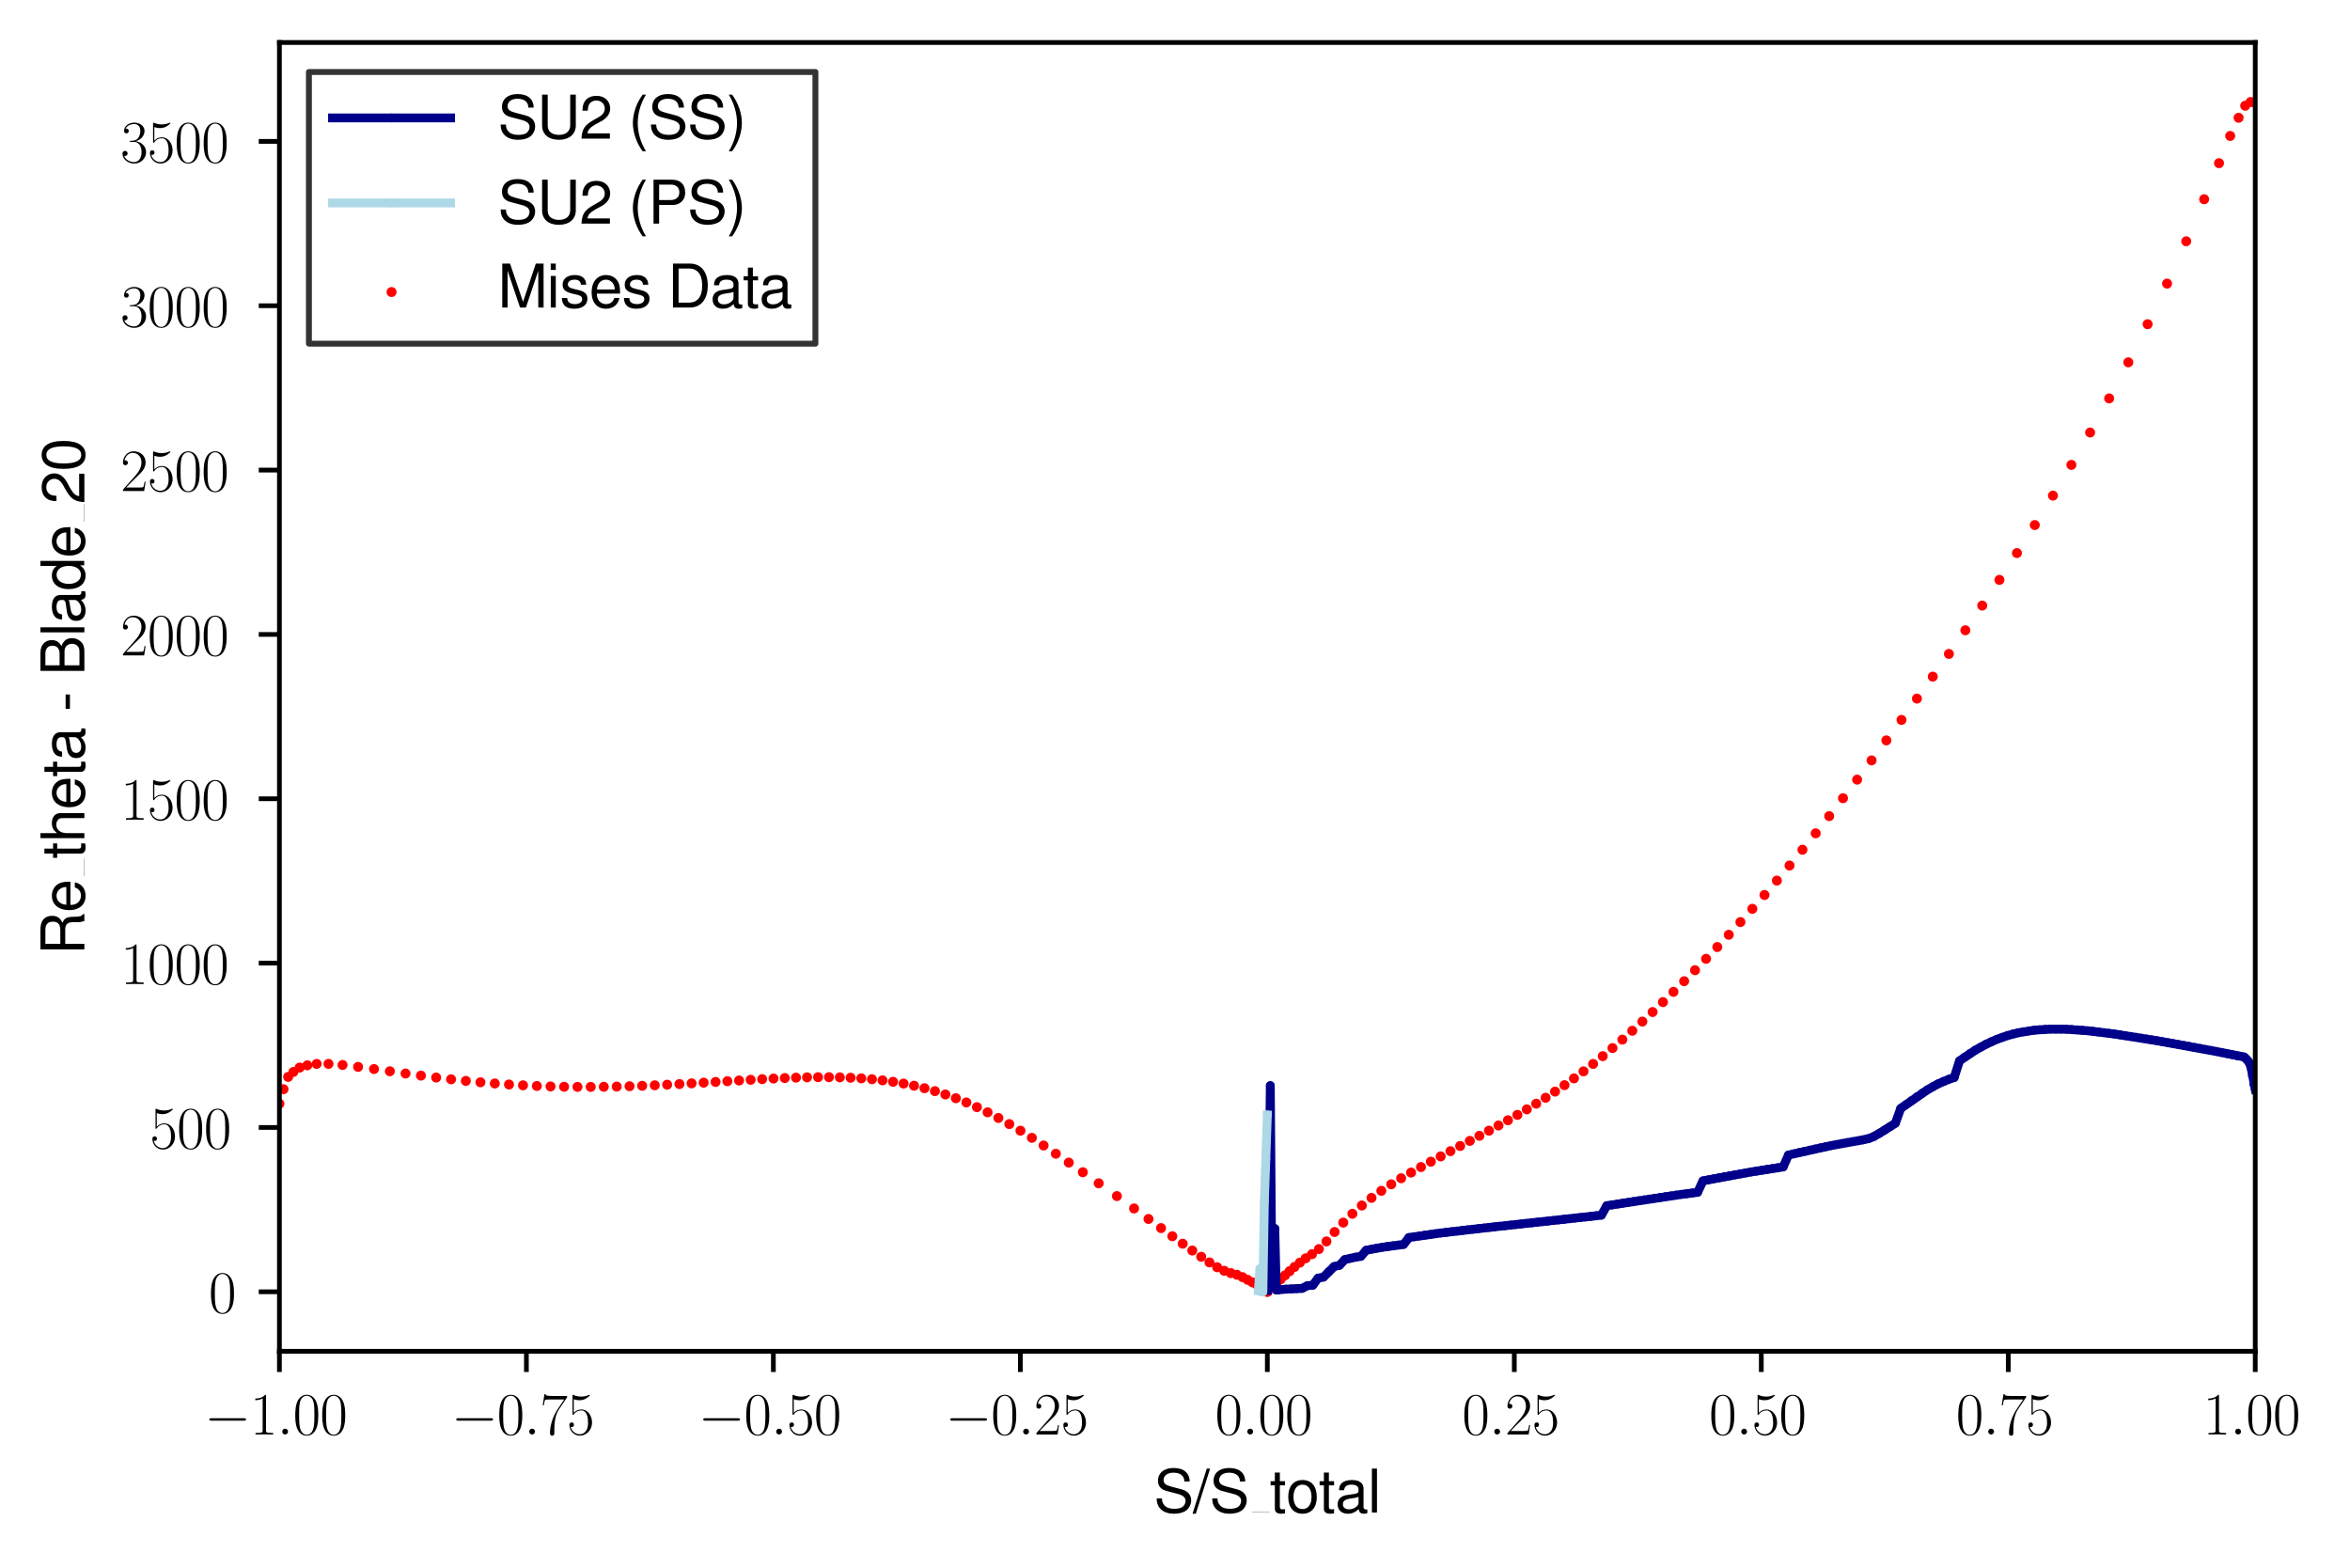 <?xml version="1.0" encoding="utf-8" standalone="no"?>
<!DOCTYPE svg PUBLIC "-//W3C//DTD SVG 1.1//EN"
  "http://www.w3.org/Graphics/SVG/1.1/DTD/svg11.dtd">
<svg xmlns:xlink="http://www.w3.org/1999/xlink" width="398.201pt" height="265.601pt" viewBox="0 0 398.201 265.601" xmlns="http://www.w3.org/2000/svg" version="1.1">
 <defs>
  <style type="text/css">*{stroke-linejoin: round; stroke-linecap: butt}</style>
 </defs>
 <g id="figure_1">
  <g id="patch_1">
   <path d="M 0 265.601 
L 398.201 265.601 
L 398.201 0 
L 0 0 
z
" style="fill: #ffffff"/>
  </g>
  <g id="axes_1">
   <g id="patch_2">
    <path d="M 47.346 228.96 
L 382.146 228.96 
L 382.146 7.2 
L 47.346 7.2 
z
" style="fill: #ffffff"/>
   </g>
   <g id="PathCollection_1">
    <defs>
     <path id="m0efec92fca" d="M 0 0.354 
C 0.094 0.354 0.184 0.316 0.25 0.25 
C 0.316 0.184 0.354 0.094 0.354 0 
C 0.354 -0.094 0.316 -0.184 0.25 -0.25 
C 0.184 -0.316 0.094 -0.354 0 -0.354 
C -0.094 -0.354 -0.184 -0.316 -0.25 -0.25 
C -0.316 -0.184 -0.354 -0.094 -0.354 0 
C -0.354 0.094 -0.316 0.184 -0.25 0.25 
C -0.184 0.316 -0.094 0.354 0 0.354 
z
" style="stroke: #ff0000"/>
    </defs>
    <g clip-path="url(#pc5898e8bca)">
     <use xlink:href="#m0efec92fca" x="214.746" y="218.88" style="fill: #ff0000; stroke: #ff0000"/>
     <use xlink:href="#m0efec92fca" x="214.216" y="218.324" style="fill: #ff0000; stroke: #ff0000"/>
     <use xlink:href="#m0efec92fca" x="213.64" y="217.964" style="fill: #ff0000; stroke: #ff0000"/>
     <use xlink:href="#m0efec92fca" x="212.975" y="217.655" style="fill: #ff0000; stroke: #ff0000"/>
     <use xlink:href="#m0efec92fca" x="212.231" y="217.281" style="fill: #ff0000; stroke: #ff0000"/>
     <use xlink:href="#m0efec92fca" x="211.418" y="216.856" style="fill: #ff0000; stroke: #ff0000"/>
     <use xlink:href="#m0efec92fca" x="210.539" y="216.396" style="fill: #ff0000; stroke: #ff0000"/>
     <use xlink:href="#m0efec92fca" x="209.588" y="215.995" style="fill: #ff0000; stroke: #ff0000"/>
     <use xlink:href="#m0efec92fca" x="208.559" y="215.714" style="fill: #ff0000; stroke: #ff0000"/>
     <use xlink:href="#m0efec92fca" x="207.445" y="215.323" style="fill: #ff0000; stroke: #ff0000"/>
     <use xlink:href="#m0efec92fca" x="206.241" y="214.72" style="fill: #ff0000; stroke: #ff0000"/>
     <use xlink:href="#m0efec92fca" x="204.94" y="213.903" style="fill: #ff0000; stroke: #ff0000"/>
     <use xlink:href="#m0efec92fca" x="203.538" y="212.945" style="fill: #ff0000; stroke: #ff0000"/>
     <use xlink:href="#m0efec92fca" x="202.03" y="211.888" style="fill: #ff0000; stroke: #ff0000"/>
     <use xlink:href="#m0efec92fca" x="200.406" y="210.729" style="fill: #ff0000; stroke: #ff0000"/>
     <use xlink:href="#m0efec92fca" x="198.651" y="209.468" style="fill: #ff0000; stroke: #ff0000"/>
     <use xlink:href="#m0efec92fca" x="196.738" y="208.084" style="fill: #ff0000; stroke: #ff0000"/>
     <use xlink:href="#m0efec92fca" x="194.611" y="206.539" style="fill: #ff0000; stroke: #ff0000"/>
     <use xlink:href="#m0efec92fca" x="192.164" y="204.758" style="fill: #ff0000; stroke: #ff0000"/>
     <use xlink:href="#m0efec92fca" x="189.253" y="202.662" style="fill: #ff0000; stroke: #ff0000"/>
     <use xlink:href="#m0efec92fca" x="186.17" y="200.493" style="fill: #ff0000; stroke: #ff0000"/>
     <use xlink:href="#m0efec92fca" x="183.485" y="198.624" style="fill: #ff0000; stroke: #ff0000"/>
     <use xlink:href="#m0efec92fca" x="181.103" y="196.987" style="fill: #ff0000; stroke: #ff0000"/>
     <use xlink:href="#m0efec92fca" x="178.908" y="195.487" style="fill: #ff0000; stroke: #ff0000"/>
     <use xlink:href="#m0efec92fca" x="176.834" y="194.091" style="fill: #ff0000; stroke: #ff0000"/>
     <use xlink:href="#m0efec92fca" x="174.842" y="192.795" style="fill: #ff0000; stroke: #ff0000"/>
     <use xlink:href="#m0efec92fca" x="172.911" y="191.584" style="fill: #ff0000; stroke: #ff0000"/>
     <use xlink:href="#m0efec92fca" x="171.025" y="190.463" style="fill: #ff0000; stroke: #ff0000"/>
     <use xlink:href="#m0efec92fca" x="169.172" y="189.425" style="fill: #ff0000; stroke: #ff0000"/>
     <use xlink:href="#m0efec92fca" x="167.345" y="188.469" style="fill: #ff0000; stroke: #ff0000"/>
     <use xlink:href="#m0efec92fca" x="165.539" y="187.591" style="fill: #ff0000; stroke: #ff0000"/>
     <use xlink:href="#m0efec92fca" x="163.748" y="186.797" style="fill: #ff0000; stroke: #ff0000"/>
     <use xlink:href="#m0efec92fca" x="161.967" y="186.08" style="fill: #ff0000; stroke: #ff0000"/>
     <use xlink:href="#m0efec92fca" x="160.192" y="185.445" style="fill: #ff0000; stroke: #ff0000"/>
     <use xlink:href="#m0efec92fca" x="158.421" y="184.879" style="fill: #ff0000; stroke: #ff0000"/>
     <use xlink:href="#m0efec92fca" x="156.651" y="184.386" style="fill: #ff0000; stroke: #ff0000"/>
     <use xlink:href="#m0efec92fca" x="154.879" y="183.961" style="fill: #ff0000; stroke: #ff0000"/>
     <use xlink:href="#m0efec92fca" x="153.106" y="183.598" style="fill: #ff0000; stroke: #ff0000"/>
     <use xlink:href="#m0efec92fca" x="151.328" y="183.298" style="fill: #ff0000; stroke: #ff0000"/>
     <use xlink:href="#m0efec92fca" x="149.542" y="183.054" style="fill: #ff0000; stroke: #ff0000"/>
     <use xlink:href="#m0efec92fca" x="147.748" y="182.858" style="fill: #ff0000; stroke: #ff0000"/>
     <use xlink:href="#m0efec92fca" x="145.946" y="182.712" style="fill: #ff0000; stroke: #ff0000"/>
     <use xlink:href="#m0efec92fca" x="144.132" y="182.609" style="fill: #ff0000; stroke: #ff0000"/>
     <use xlink:href="#m0efec92fca" x="142.308" y="182.544" style="fill: #ff0000; stroke: #ff0000"/>
     <use xlink:href="#m0efec92fca" x="140.47" y="182.512" style="fill: #ff0000; stroke: #ff0000"/>
     <use xlink:href="#m0efec92fca" x="138.62" y="182.514" style="fill: #ff0000; stroke: #ff0000"/>
     <use xlink:href="#m0efec92fca" x="136.755" y="182.544" style="fill: #ff0000; stroke: #ff0000"/>
     <use xlink:href="#m0efec92fca" x="134.876" y="182.592" style="fill: #ff0000; stroke: #ff0000"/>
     <use xlink:href="#m0efec92fca" x="132.981" y="182.662" style="fill: #ff0000; stroke: #ff0000"/>
     <use xlink:href="#m0efec92fca" x="131.071" y="182.749" style="fill: #ff0000; stroke: #ff0000"/>
     <use xlink:href="#m0efec92fca" x="129.142" y="182.847" style="fill: #ff0000; stroke: #ff0000"/>
     <use xlink:href="#m0efec92fca" x="127.197" y="182.959" style="fill: #ff0000; stroke: #ff0000"/>
     <use xlink:href="#m0efec92fca" x="125.234" y="183.074" style="fill: #ff0000; stroke: #ff0000"/>
     <use xlink:href="#m0efec92fca" x="123.251" y="183.197" style="fill: #ff0000; stroke: #ff0000"/>
     <use xlink:href="#m0efec92fca" x="121.25" y="183.321" style="fill: #ff0000; stroke: #ff0000"/>
     <use xlink:href="#m0efec92fca" x="119.23" y="183.444" style="fill: #ff0000; stroke: #ff0000"/>
     <use xlink:href="#m0efec92fca" x="117.191" y="183.564" style="fill: #ff0000; stroke: #ff0000"/>
     <use xlink:href="#m0efec92fca" x="115.129" y="183.682" style="fill: #ff0000; stroke: #ff0000"/>
     <use xlink:href="#m0efec92fca" x="113.047" y="183.789" style="fill: #ff0000; stroke: #ff0000"/>
     <use xlink:href="#m0efec92fca" x="110.944" y="183.888" style="fill: #ff0000; stroke: #ff0000"/>
     <use xlink:href="#m0efec92fca" x="108.819" y="183.976" style="fill: #ff0000; stroke: #ff0000"/>
     <use xlink:href="#m0efec92fca" x="106.672" y="184.047" style="fill: #ff0000; stroke: #ff0000"/>
     <use xlink:href="#m0efec92fca" x="104.502" y="184.106" style="fill: #ff0000; stroke: #ff0000"/>
     <use xlink:href="#m0efec92fca" x="102.309" y="184.146" style="fill: #ff0000; stroke: #ff0000"/>
     <use xlink:href="#m0efec92fca" x="100.092" y="184.165" style="fill: #ff0000; stroke: #ff0000"/>
     <use xlink:href="#m0efec92fca" x="97.851" y="184.163" style="fill: #ff0000; stroke: #ff0000"/>
     <use xlink:href="#m0efec92fca" x="95.584" y="184.139" style="fill: #ff0000; stroke: #ff0000"/>
     <use xlink:href="#m0efec92fca" x="93.29" y="184.086" style="fill: #ff0000; stroke: #ff0000"/>
     <use xlink:href="#m0efec92fca" x="90.969" y="184.004" style="fill: #ff0000; stroke: #ff0000"/>
     <use xlink:href="#m0efec92fca" x="88.623" y="183.895" style="fill: #ff0000; stroke: #ff0000"/>
     <use xlink:href="#m0efec92fca" x="86.247" y="183.757" style="fill: #ff0000; stroke: #ff0000"/>
     <use xlink:href="#m0efec92fca" x="83.842" y="183.585" style="fill: #ff0000; stroke: #ff0000"/>
     <use xlink:href="#m0efec92fca" x="81.407" y="183.383" style="fill: #ff0000; stroke: #ff0000"/>
     <use xlink:href="#m0efec92fca" x="78.932" y="183.147" style="fill: #ff0000; stroke: #ff0000"/>
     <use xlink:href="#m0efec92fca" x="76.431" y="182.876" style="fill: #ff0000; stroke: #ff0000"/>
     <use xlink:href="#m0efec92fca" x="73.903" y="182.579" style="fill: #ff0000; stroke: #ff0000"/>
     <use xlink:href="#m0efec92fca" x="71.324" y="182.247" style="fill: #ff0000; stroke: #ff0000"/>
     <use xlink:href="#m0efec92fca" x="68.718" y="181.893" style="fill: #ff0000; stroke: #ff0000"/>
     <use xlink:href="#m0efec92fca" x="66.059" y="181.517" style="fill: #ff0000; stroke: #ff0000"/>
     <use xlink:href="#m0efec92fca" x="63.375" y="181.135" style="fill: #ff0000; stroke: #ff0000"/>
     <use xlink:href="#m0efec92fca" x="60.677" y="180.769" style="fill: #ff0000; stroke: #ff0000"/>
     <use xlink:href="#m0efec92fca" x="58.045" y="180.446" style="fill: #ff0000; stroke: #ff0000"/>
     <use xlink:href="#m0efec92fca" x="55.661" y="180.264" style="fill: #ff0000; stroke: #ff0000"/>
     <use xlink:href="#m0efec92fca" x="53.658" y="180.266" style="fill: #ff0000; stroke: #ff0000"/>
     <use xlink:href="#m0efec92fca" x="52.073" y="180.506" style="fill: #ff0000; stroke: #ff0000"/>
     <use xlink:href="#m0efec92fca" x="50.777" y="180.893" style="fill: #ff0000; stroke: #ff0000"/>
     <use xlink:href="#m0efec92fca" x="49.716" y="181.633" style="fill: #ff0000; stroke: #ff0000"/>
     <use xlink:href="#m0efec92fca" x="48.825" y="182.472" style="fill: #ff0000; stroke: #ff0000"/>
     <use xlink:href="#m0efec92fca" x="48.04" y="184.551" style="fill: #ff0000; stroke: #ff0000"/>
     <use xlink:href="#m0efec92fca" x="47.346" y="187.015" style="fill: #ff0000; stroke: #ff0000"/>
     <use xlink:href="#m0efec92fca" x="214.746" y="218.88" style="fill: #ff0000; stroke: #ff0000"/>
     <use xlink:href="#m0efec92fca" x="215.192" y="218.211" style="fill: #ff0000; stroke: #ff0000"/>
     <use xlink:href="#m0efec92fca" x="215.708" y="217.811" style="fill: #ff0000; stroke: #ff0000"/>
     <use xlink:href="#m0efec92fca" x="216.318" y="217.354" style="fill: #ff0000; stroke: #ff0000"/>
     <use xlink:href="#m0efec92fca" x="217.002" y="216.773" style="fill: #ff0000; stroke: #ff0000"/>
     <use xlink:href="#m0efec92fca" x="217.736" y="216.098" style="fill: #ff0000; stroke: #ff0000"/>
     <use xlink:href="#m0efec92fca" x="218.517" y="215.393" style="fill: #ff0000; stroke: #ff0000"/>
     <use xlink:href="#m0efec92fca" x="219.353" y="214.672" style="fill: #ff0000; stroke: #ff0000"/>
     <use xlink:href="#m0efec92fca" x="220.255" y="213.94" style="fill: #ff0000; stroke: #ff0000"/>
     <use xlink:href="#m0efec92fca" x="221.237" y="213.206" style="fill: #ff0000; stroke: #ff0000"/>
     <use xlink:href="#m0efec92fca" x="222.31" y="212.509" style="fill: #ff0000; stroke: #ff0000"/>
     <use xlink:href="#m0efec92fca" x="223.484" y="211.644" style="fill: #ff0000; stroke: #ff0000"/>
     <use xlink:href="#m0efec92fca" x="224.763" y="210.344" style="fill: #ff0000; stroke: #ff0000"/>
     <use xlink:href="#m0efec92fca" x="226.142" y="208.749" style="fill: #ff0000; stroke: #ff0000"/>
     <use xlink:href="#m0efec92fca" x="227.613" y="207.156" style="fill: #ff0000; stroke: #ff0000"/>
     <use xlink:href="#m0efec92fca" x="229.159" y="205.658" style="fill: #ff0000; stroke: #ff0000"/>
     <use xlink:href="#m0efec92fca" x="230.76" y="204.262" style="fill: #ff0000; stroke: #ff0000"/>
     <use xlink:href="#m0efec92fca" x="232.399" y="202.967" style="fill: #ff0000; stroke: #ff0000"/>
     <use xlink:href="#m0efec92fca" x="234.062" y="201.771" style="fill: #ff0000; stroke: #ff0000"/>
     <use xlink:href="#m0efec92fca" x="235.739" y="200.666" style="fill: #ff0000; stroke: #ff0000"/>
     <use xlink:href="#m0efec92fca" x="237.42" y="199.643" style="fill: #ff0000; stroke: #ff0000"/>
     <use xlink:href="#m0efec92fca" x="239.103" y="198.679" style="fill: #ff0000; stroke: #ff0000"/>
     <use xlink:href="#m0efec92fca" x="240.782" y="197.744" style="fill: #ff0000; stroke: #ff0000"/>
     <use xlink:href="#m0efec92fca" x="242.454" y="196.832" style="fill: #ff0000; stroke: #ff0000"/>
     <use xlink:href="#m0efec92fca" x="244.119" y="195.939" style="fill: #ff0000; stroke: #ff0000"/>
     <use xlink:href="#m0efec92fca" x="245.775" y="195.051" style="fill: #ff0000; stroke: #ff0000"/>
     <use xlink:href="#m0efec92fca" x="247.42" y="194.176" style="fill: #ff0000; stroke: #ff0000"/>
     <use xlink:href="#m0efec92fca" x="249.057" y="193.308" style="fill: #ff0000; stroke: #ff0000"/>
     <use xlink:href="#m0efec92fca" x="250.684" y="192.446" style="fill: #ff0000; stroke: #ff0000"/>
     <use xlink:href="#m0efec92fca" x="252.302" y="191.579" style="fill: #ff0000; stroke: #ff0000"/>
     <use xlink:href="#m0efec92fca" x="253.913" y="190.7" style="fill: #ff0000; stroke: #ff0000"/>
     <use xlink:href="#m0efec92fca" x="255.518" y="189.815" style="fill: #ff0000; stroke: #ff0000"/>
     <use xlink:href="#m0efec92fca" x="257.117" y="188.906" style="fill: #ff0000; stroke: #ff0000"/>
     <use xlink:href="#m0efec92fca" x="258.713" y="187.968" style="fill: #ff0000; stroke: #ff0000"/>
     <use xlink:href="#m0efec92fca" x="260.308" y="187.005" style="fill: #ff0000; stroke: #ff0000"/>
     <use xlink:href="#m0efec92fca" x="261.902" y="186.003" style="fill: #ff0000; stroke: #ff0000"/>
     <use xlink:href="#m0efec92fca" x="263.498" y="184.956" style="fill: #ff0000; stroke: #ff0000"/>
     <use xlink:href="#m0efec92fca" x="265.098" y="183.866" style="fill: #ff0000; stroke: #ff0000"/>
     <use xlink:href="#m0efec92fca" x="266.704" y="182.719" style="fill: #ff0000; stroke: #ff0000"/>
     <use xlink:href="#m0efec92fca" x="268.319" y="181.528" style="fill: #ff0000; stroke: #ff0000"/>
     <use xlink:href="#m0efec92fca" x="269.944" y="180.27" style="fill: #ff0000; stroke: #ff0000"/>
     <use xlink:href="#m0efec92fca" x="271.581" y="178.954" style="fill: #ff0000; stroke: #ff0000"/>
     <use xlink:href="#m0efec92fca" x="273.234" y="177.585" style="fill: #ff0000; stroke: #ff0000"/>
     <use xlink:href="#m0efec92fca" x="274.902" y="176.149" style="fill: #ff0000; stroke: #ff0000"/>
     <use xlink:href="#m0efec92fca" x="276.59" y="174.647" style="fill: #ff0000; stroke: #ff0000"/>
     <use xlink:href="#m0efec92fca" x="278.298" y="173.093" style="fill: #ff0000; stroke: #ff0000"/>
     <use xlink:href="#m0efec92fca" x="280.029" y="171.476" style="fill: #ff0000; stroke: #ff0000"/>
     <use xlink:href="#m0efec92fca" x="281.784" y="169.795" style="fill: #ff0000; stroke: #ff0000"/>
     <use xlink:href="#m0efec92fca" x="283.566" y="168.056" style="fill: #ff0000; stroke: #ff0000"/>
     <use xlink:href="#m0efec92fca" x="285.376" y="166.256" style="fill: #ff0000; stroke: #ff0000"/>
     <use xlink:href="#m0efec92fca" x="287.217" y="164.391" style="fill: #ff0000; stroke: #ff0000"/>
     <use xlink:href="#m0efec92fca" x="289.089" y="162.464" style="fill: #ff0000; stroke: #ff0000"/>
     <use xlink:href="#m0efec92fca" x="290.994" y="160.459" style="fill: #ff0000; stroke: #ff0000"/>
     <use xlink:href="#m0efec92fca" x="292.935" y="158.387" style="fill: #ff0000; stroke: #ff0000"/>
     <use xlink:href="#m0efec92fca" x="294.914" y="156.232" style="fill: #ff0000; stroke: #ff0000"/>
     <use xlink:href="#m0efec92fca" x="296.93" y="153.988" style="fill: #ff0000; stroke: #ff0000"/>
     <use xlink:href="#m0efec92fca" x="298.988" y="151.648" style="fill: #ff0000; stroke: #ff0000"/>
     <use xlink:href="#m0efec92fca" x="301.087" y="149.209" style="fill: #ff0000; stroke: #ff0000"/>
     <use xlink:href="#m0efec92fca" x="303.231" y="146.653" style="fill: #ff0000; stroke: #ff0000"/>
     <use xlink:href="#m0efec92fca" x="305.422" y="143.98" style="fill: #ff0000; stroke: #ff0000"/>
     <use xlink:href="#m0efec92fca" x="307.661" y="141.195" style="fill: #ff0000; stroke: #ff0000"/>
     <use xlink:href="#m0efec92fca" x="309.95" y="138.282" style="fill: #ff0000; stroke: #ff0000"/>
     <use xlink:href="#m0efec92fca" x="312.291" y="135.247" style="fill: #ff0000; stroke: #ff0000"/>
     <use xlink:href="#m0efec92fca" x="314.685" y="132.1" style="fill: #ff0000; stroke: #ff0000"/>
     <use xlink:href="#m0efec92fca" x="317.133" y="128.837" style="fill: #ff0000; stroke: #ff0000"/>
     <use xlink:href="#m0efec92fca" x="319.638" y="125.451" style="fill: #ff0000; stroke: #ff0000"/>
     <use xlink:href="#m0efec92fca" x="322.201" y="121.981" style="fill: #ff0000; stroke: #ff0000"/>
     <use xlink:href="#m0efec92fca" x="324.82" y="118.372" style="fill: #ff0000; stroke: #ff0000"/>
     <use xlink:href="#m0efec92fca" x="327.503" y="114.647" style="fill: #ff0000; stroke: #ff0000"/>
     <use xlink:href="#m0efec92fca" x="330.236" y="110.798" style="fill: #ff0000; stroke: #ff0000"/>
     <use xlink:href="#m0efec92fca" x="333.026" y="106.794" style="fill: #ff0000; stroke: #ff0000"/>
     <use xlink:href="#m0efec92fca" x="335.882" y="102.612" style="fill: #ff0000; stroke: #ff0000"/>
     <use xlink:href="#m0efec92fca" x="338.795" y="98.256" style="fill: #ff0000; stroke: #ff0000"/>
     <use xlink:href="#m0efec92fca" x="341.763" y="93.712" style="fill: #ff0000; stroke: #ff0000"/>
     <use xlink:href="#m0efec92fca" x="344.788" y="88.961" style="fill: #ff0000; stroke: #ff0000"/>
     <use xlink:href="#m0efec92fca" x="347.868" y="83.977" style="fill: #ff0000; stroke: #ff0000"/>
     <use xlink:href="#m0efec92fca" x="350.993" y="78.77" style="fill: #ff0000; stroke: #ff0000"/>
     <use xlink:href="#m0efec92fca" x="354.164" y="73.284" style="fill: #ff0000; stroke: #ff0000"/>
     <use xlink:href="#m0efec92fca" x="357.39" y="67.503" style="fill: #ff0000; stroke: #ff0000"/>
     <use xlink:href="#m0efec92fca" x="360.638" y="61.394" style="fill: #ff0000; stroke: #ff0000"/>
     <use xlink:href="#m0efec92fca" x="363.909" y="54.933" style="fill: #ff0000; stroke: #ff0000"/>
     <use xlink:href="#m0efec92fca" x="367.202" y="48.055" style="fill: #ff0000; stroke: #ff0000"/>
     <use xlink:href="#m0efec92fca" x="370.451" y="40.882" style="fill: #ff0000; stroke: #ff0000"/>
     <use xlink:href="#m0efec92fca" x="373.487" y="33.759" style="fill: #ff0000; stroke: #ff0000"/>
     <use xlink:href="#m0efec92fca" x="376.007" y="27.65" style="fill: #ff0000; stroke: #ff0000"/>
     <use xlink:href="#m0efec92fca" x="377.9" y="23.033" style="fill: #ff0000; stroke: #ff0000"/>
     <use xlink:href="#m0efec92fca" x="379.323" y="19.953" style="fill: #ff0000; stroke: #ff0000"/>
     <use xlink:href="#m0efec92fca" x="380.443" y="17.915" style="fill: #ff0000; stroke: #ff0000"/>
     <use xlink:href="#m0efec92fca" x="381.362" y="17.28" style="fill: #ff0000; stroke: #ff0000"/>
     <use xlink:href="#m0efec92fca" x="382.146" y="17.458" style="fill: #ff0000; stroke: #ff0000"/>
    </g>
   </g>
   <g id="matplotlib.axis_1">
    <g id="xtick_1">
     <g id="line2d_1">
      <defs>
       <path id="m9faadcbfcc" d="M 0 0 
L 0 3.5 
" style="stroke: #000000; stroke-width: 0.8"/>
      </defs>
      <g>
       <use xlink:href="#m9faadcbfcc" x="47.346" y="228.96" style="stroke: #000000; stroke-width: 0.8"/>
      </g>
     </g>
     <g id="text_1">
      <!-- $\mathdefault{−1.00}$ -->
      <g transform="translate(34.616 243.058) scale(0.1 -0.1)">
       <defs>
        <path id="CMSY10-0" d="M 4218 1472 
C 4326 1472 4442 1472 4442 1600 
C 4442 1728 4326 1728 4218 1728 
L 755 1728 
C 646 1728 531 1728 531 1600 
C 531 1472 646 1472 755 1472 
L 4218 1472 
z
" transform="scale(0.016)"/>
        <path id="CMR17-31" d="M 1702 4083 
C 1702 4217 1696 4224 1606 4224 
C 1357 3927 979 3833 621 3820 
C 602 3820 570 3820 563 3808 
C 557 3795 557 3782 557 3648 
C 755 3648 1088 3686 1344 3839 
L 1344 467 
C 1344 243 1331 166 781 166 
L 589 166 
L 589 0 
C 896 6 1216 12 1523 12 
C 1830 12 2150 6 2458 0 
L 2458 166 
L 2266 166 
C 1715 166 1702 236 1702 467 
L 1702 4083 
z
" transform="scale(0.016)"/>
        <path id="CMMI12-3a" d="M 1178 307 
C 1178 492 1024 620 870 620 
C 685 620 557 467 557 313 
C 557 128 710 0 864 0 
C 1050 0 1178 153 1178 307 
z
" transform="scale(0.016)"/>
        <path id="CMR17-30" d="M 2688 2038 
C 2688 2430 2682 3099 2413 3613 
C 2176 4063 1798 4224 1466 4224 
C 1158 4224 768 4082 525 3620 
C 269 3137 243 2539 243 2038 
C 243 1671 250 1112 448 623 
C 723 -39 1216 -128 1466 -128 
C 1760 -128 2208 -7 2470 604 
C 2662 1048 2688 1568 2688 2038 
z
M 1466 -26 
C 1056 -26 813 328 723 816 
C 653 1196 653 1749 653 2109 
C 653 2604 653 3015 736 3407 
C 858 3954 1216 4121 1466 4121 
C 1728 4121 2067 3947 2189 3420 
C 2272 3054 2278 2623 2278 2109 
C 2278 1691 2278 1176 2202 797 
C 2067 96 1690 -26 1466 -26 
z
" transform="scale(0.016)"/>
       </defs>
       <use xlink:href="#CMSY10-0" transform="scale(0.996)"/>
       <use xlink:href="#CMR17-31" transform="translate(77.487 0) scale(0.996)"/>
       <use xlink:href="#CMMI12-3a" transform="translate(123.178 0) scale(0.996)"/>
       <use xlink:href="#CMR17-30" transform="translate(150.275 0) scale(0.996)"/>
       <use xlink:href="#CMR17-30" transform="translate(195.966 0) scale(0.996)"/>
      </g>
     </g>
    </g>
    <g id="xtick_2">
     <g id="line2d_2">
      <g>
       <use xlink:href="#m9faadcbfcc" x="89.196" y="228.96" style="stroke: #000000; stroke-width: 0.8"/>
      </g>
     </g>
     <g id="text_2">
      <!-- $\mathdefault{−0.75}$ -->
      <g transform="translate(76.466 243.058) scale(0.1 -0.1)">
       <defs>
        <path id="CMR17-37" d="M 2886 3955 
L 2886 4096 
L 1382 4096 
C 634 4096 621 4166 595 4288 
L 480 4288 
L 294 3104 
L 410 3104 
C 429 3226 474 3552 550 3673 
C 589 3724 1062 3724 1171 3724 
L 2579 3724 
L 1869 2670 
C 1395 1961 1069 1003 1069 166 
C 1069 89 1069 -128 1299 -128 
C 1530 -128 1530 89 1530 172 
L 1530 466 
C 1530 1514 1709 2204 2003 2644 
L 2886 3955 
z
" transform="scale(0.016)"/>
        <path id="CMR17-35" d="M 730 3750 
C 794 3724 1056 3641 1325 3641 
C 1920 3641 2246 3961 2432 4140 
C 2432 4191 2432 4224 2394 4224 
C 2387 4224 2374 4224 2323 4198 
C 2099 4102 1837 4032 1517 4032 
C 1325 4032 1037 4055 723 4191 
C 653 4224 640 4224 634 4224 
C 602 4224 595 4217 595 4090 
L 595 2231 
C 595 2113 595 2080 659 2080 
C 691 2080 704 2093 736 2139 
C 941 2435 1222 2560 1542 2560 
C 1766 2560 2246 2415 2246 1293 
C 2246 1087 2246 716 2054 422 
C 1894 159 1645 25 1370 25 
C 947 25 518 319 403 812 
C 429 806 480 793 506 793 
C 589 793 749 838 749 1036 
C 749 1209 627 1280 506 1280 
C 358 1280 262 1190 262 1011 
C 262 454 704 -128 1382 -128 
C 2042 -128 2669 441 2669 1267 
C 2669 2054 2170 2662 1549 2662 
C 1222 2662 947 2540 730 2304 
L 730 3750 
z
" transform="scale(0.016)"/>
       </defs>
       <use xlink:href="#CMSY10-0" transform="scale(0.996)"/>
       <use xlink:href="#CMR17-30" transform="translate(77.487 0) scale(0.996)"/>
       <use xlink:href="#CMMI12-3a" transform="translate(123.178 0) scale(0.996)"/>
       <use xlink:href="#CMR17-37" transform="translate(150.275 0) scale(0.996)"/>
       <use xlink:href="#CMR17-35" transform="translate(195.966 0) scale(0.996)"/>
      </g>
     </g>
    </g>
    <g id="xtick_3">
     <g id="line2d_3">
      <g>
       <use xlink:href="#m9faadcbfcc" x="131.046" y="228.96" style="stroke: #000000; stroke-width: 0.8"/>
      </g>
     </g>
     <g id="text_3">
      <!-- $\mathdefault{−0.50}$ -->
      <g transform="translate(118.316 243.058) scale(0.1 -0.1)">
       <use xlink:href="#CMSY10-0" transform="scale(0.996)"/>
       <use xlink:href="#CMR17-30" transform="translate(77.487 0) scale(0.996)"/>
       <use xlink:href="#CMMI12-3a" transform="translate(123.178 0) scale(0.996)"/>
       <use xlink:href="#CMR17-35" transform="translate(150.275 0) scale(0.996)"/>
       <use xlink:href="#CMR17-30" transform="translate(195.966 0) scale(0.996)"/>
      </g>
     </g>
    </g>
    <g id="xtick_4">
     <g id="line2d_4">
      <g>
       <use xlink:href="#m9faadcbfcc" x="172.896" y="228.96" style="stroke: #000000; stroke-width: 0.8"/>
      </g>
     </g>
     <g id="text_4">
      <!-- $\mathdefault{−0.25}$ -->
      <g transform="translate(160.166 243.058) scale(0.1 -0.1)">
       <defs>
        <path id="CMR17-32" d="M 2669 990 
L 2554 990 
C 2490 537 2438 460 2413 422 
C 2381 371 1920 371 1830 371 
L 602 371 
C 832 620 1280 1073 1824 1596 
C 2214 1966 2669 2400 2669 3033 
C 2669 3788 2067 4224 1395 4224 
C 691 4224 262 3603 262 3027 
C 262 2777 448 2745 525 2745 
C 589 2745 781 2783 781 3007 
C 781 3206 614 3264 525 3264 
C 486 3264 448 3257 422 3244 
C 544 3788 915 4057 1306 4057 
C 1862 4057 2227 3616 2227 3033 
C 2227 2477 1901 1998 1536 1583 
L 262 147 
L 262 0 
L 2515 0 
L 2669 990 
z
" transform="scale(0.016)"/>
       </defs>
       <use xlink:href="#CMSY10-0" transform="scale(0.996)"/>
       <use xlink:href="#CMR17-30" transform="translate(77.487 0) scale(0.996)"/>
       <use xlink:href="#CMMI12-3a" transform="translate(123.178 0) scale(0.996)"/>
       <use xlink:href="#CMR17-32" transform="translate(150.275 0) scale(0.996)"/>
       <use xlink:href="#CMR17-35" transform="translate(195.966 0) scale(0.996)"/>
      </g>
     </g>
    </g>
    <g id="xtick_5">
     <g id="line2d_5">
      <g>
       <use xlink:href="#m9faadcbfcc" x="214.746" y="228.96" style="stroke: #000000; stroke-width: 0.8"/>
      </g>
     </g>
     <g id="text_5">
      <!-- $\mathdefault{0.00}$ -->
      <g transform="translate(205.89 243.058) scale(0.1 -0.1)">
       <use xlink:href="#CMR17-30" transform="scale(0.996)"/>
       <use xlink:href="#CMMI12-3a" transform="translate(45.69 0) scale(0.996)"/>
       <use xlink:href="#CMR17-30" transform="translate(72.788 0) scale(0.996)"/>
       <use xlink:href="#CMR17-30" transform="translate(118.478 0) scale(0.996)"/>
      </g>
     </g>
    </g>
    <g id="xtick_6">
     <g id="line2d_6">
      <g>
       <use xlink:href="#m9faadcbfcc" x="256.596" y="228.96" style="stroke: #000000; stroke-width: 0.8"/>
      </g>
     </g>
     <g id="text_6">
      <!-- $\mathdefault{0.25}$ -->
      <g transform="translate(247.74 243.058) scale(0.1 -0.1)">
       <use xlink:href="#CMR17-30" transform="scale(0.996)"/>
       <use xlink:href="#CMMI12-3a" transform="translate(45.69 0) scale(0.996)"/>
       <use xlink:href="#CMR17-32" transform="translate(72.788 0) scale(0.996)"/>
       <use xlink:href="#CMR17-35" transform="translate(118.478 0) scale(0.996)"/>
      </g>
     </g>
    </g>
    <g id="xtick_7">
     <g id="line2d_7">
      <g>
       <use xlink:href="#m9faadcbfcc" x="298.446" y="228.96" style="stroke: #000000; stroke-width: 0.8"/>
      </g>
     </g>
     <g id="text_7">
      <!-- $\mathdefault{0.50}$ -->
      <g transform="translate(289.59 243.058) scale(0.1 -0.1)">
       <use xlink:href="#CMR17-30" transform="scale(0.996)"/>
       <use xlink:href="#CMMI12-3a" transform="translate(45.69 0) scale(0.996)"/>
       <use xlink:href="#CMR17-35" transform="translate(72.788 0) scale(0.996)"/>
       <use xlink:href="#CMR17-30" transform="translate(118.478 0) scale(0.996)"/>
      </g>
     </g>
    </g>
    <g id="xtick_8">
     <g id="line2d_8">
      <g>
       <use xlink:href="#m9faadcbfcc" x="340.296" y="228.96" style="stroke: #000000; stroke-width: 0.8"/>
      </g>
     </g>
     <g id="text_8">
      <!-- $\mathdefault{0.75}$ -->
      <g transform="translate(331.44 243.058) scale(0.1 -0.1)">
       <use xlink:href="#CMR17-30" transform="scale(0.996)"/>
       <use xlink:href="#CMMI12-3a" transform="translate(45.69 0) scale(0.996)"/>
       <use xlink:href="#CMR17-37" transform="translate(72.788 0) scale(0.996)"/>
       <use xlink:href="#CMR17-35" transform="translate(118.478 0) scale(0.996)"/>
      </g>
     </g>
    </g>
    <g id="xtick_9">
     <g id="line2d_9">
      <g>
       <use xlink:href="#m9faadcbfcc" x="382.146" y="228.96" style="stroke: #000000; stroke-width: 0.8"/>
      </g>
     </g>
     <g id="text_9">
      <!-- $\mathdefault{1.00}$ -->
      <g transform="translate(373.29 243.058) scale(0.1 -0.1)">
       <use xlink:href="#CMR17-31" transform="scale(0.996)"/>
       <use xlink:href="#CMMI12-3a" transform="translate(45.69 0) scale(0.996)"/>
       <use xlink:href="#CMR17-30" transform="translate(72.788 0) scale(0.996)"/>
       <use xlink:href="#CMR17-30" transform="translate(118.478 0) scale(0.996)"/>
      </g>
     </g>
    </g>
    <g id="text_10">
     <!-- S/S_{total} -->
     <g transform="translate(195.508 256.279) scale(0.1 -0.1)">
      <defs>
       <path id="NimbusSanL-Regu-53" d="M 3814 3295 
C 3808 4204 3181 4736 2106 4736 
C 1082 4736 448 4211 448 3372 
C 448 2806 749 2450 1363 2291 
L 2522 1986 
C 3110 1833 3379 1598 3379 1236 
C 3379 988 3245 733 3046 593 
C 2861 466 2566 396 2189 396 
C 1683 396 1338 517 1114 784 
C 941 988 864 1210 870 1496 
L 307 1496 
C 314 1070 397 790 582 536 
C 902 102 1440 -128 2150 -128 
C 2707 -128 3162 0 3462 230 
C 3776 479 3974 892 3974 1293 
C 3974 1865 3616 2284 2982 2456 
L 1811 2768 
C 1248 2920 1043 3098 1043 3454 
C 1043 3925 1459 4236 2086 4236 
C 2829 4236 3245 3899 3251 3295 
L 3814 3295 
z
" transform="scale(0.016)"/>
       <path id="NimbusSanL-Regu-2f" d="M 1466 4672 
L -51 -128 
L 301 -128 
L 1818 4672 
L 1466 4672 
z
" transform="scale(0.016)"/>
       <path id="NimbusSanL-Regu-74" d="M 1626 3328 
L 1075 3328 
L 1075 4249 
L 544 4249 
L 544 3328 
L 90 3328 
L 90 2892 
L 544 2892 
L 544 402 
C 544 64 774 -128 1190 -128 
C 1318 -128 1446 -116 1626 -84 
L 1626 364 
C 1555 345 1472 339 1370 339 
C 1139 339 1075 402 1075 634 
L 1075 2892 
L 1626 2892 
L 1626 3328 
z
" transform="scale(0.016)"/>
       <path id="NimbusSanL-Regu-6f" d="M 1741 3456 
C 800 3456 230 2784 230 1663 
C 230 543 794 -128 1747 -128 
C 2688 -128 3264 543 3264 1638 
C 3264 2791 2707 3456 1741 3456 
z
M 1747 2963 
C 2349 2963 2707 2472 2707 1644 
C 2707 861 2336 364 1747 364 
C 1152 364 787 855 787 1663 
C 787 2466 1152 2963 1747 2963 
z
" transform="scale(0.016)"/>
       <path id="NimbusSanL-Regu-61" d="M 3424 332 
C 3366 320 3341 320 3309 320 
C 3123 320 3021 415 3021 581 
L 3021 2542 
C 3021 3135 2586 3456 1760 3456 
C 1274 3456 870 3315 646 3065 
C 493 2893 429 2702 416 2370 
L 954 2370 
C 998 2778 1242 2963 1741 2963 
C 2221 2963 2490 2784 2490 2466 
L 2490 2326 
C 2490 2103 2355 2007 1933 1956 
C 1178 1861 1062 1835 858 1753 
C 467 1593 269 1294 269 861 
C 269 256 691 -128 1370 -128 
C 1792 -128 2131 19 2509 364 
C 2547 25 2714 -128 3059 -128 
C 3168 -128 3251 -116 3424 -71 
L 3424 332 
z
M 2490 1071 
C 2490 893 2438 785 2278 638 
C 2061 441 1798 339 1485 339 
C 1069 339 826 536 826 874 
C 826 1224 1062 1402 1632 1485 
C 2195 1562 2310 1587 2490 1670 
L 2490 1071 
z
" transform="scale(0.016)"/>
       <path id="NimbusSanL-Regu-6c" d="M 973 4672 
L 435 4672 
L 435 0 
L 973 0 
L 973 4672 
z
" transform="scale(0.016)"/>
      </defs>
      <use xlink:href="#NimbusSanL-Regu-53" transform="scale(0.996)"/>
      <use xlink:href="#NimbusSanL-Regu-2f" transform="translate(66.45 0) scale(0.996)"/>
      <use xlink:href="#NimbusSanL-Regu-53" transform="translate(94.145 0) scale(0.996)"/>
      <use xlink:href="#NimbusSanL-Regu-74" transform="translate(196.461 0) scale(0.996)"/>
      <use xlink:href="#NimbusSanL-Regu-6f" transform="translate(224.156 0) scale(0.996)"/>
      <use xlink:href="#NimbusSanL-Regu-74" transform="translate(279.548 0) scale(0.996)"/>
      <use xlink:href="#NimbusSanL-Regu-61" transform="translate(307.243 0) scale(0.996)"/>
      <use xlink:href="#NimbusSanL-Regu-6c" transform="translate(362.634 0) scale(0.996)"/>
      <path d="M 166.573 0 
L 196.461 0 
L 196.461 0.399 
L 166.573 0.399 
L 166.573 0 
z
"/>
     </g>
    </g>
   </g>
   <g id="matplotlib.axis_2">
    <g id="ytick_1">
     <g id="line2d_10">
      <defs>
       <path id="mb0f0e7dd72" d="M 0 0 
L -3.5 0 
" style="stroke: #000000; stroke-width: 0.8"/>
      </defs>
      <g>
       <use xlink:href="#mb0f0e7dd72" x="47.346" y="218.88" style="stroke: #000000; stroke-width: 0.8"/>
      </g>
     </g>
     <g id="text_11">
      <!-- $\mathdefault{0}$ -->
      <g transform="translate(35.364 222.429) scale(0.1 -0.1)">
       <use xlink:href="#CMR17-30" transform="scale(0.996)"/>
      </g>
     </g>
    </g>
    <g id="ytick_2">
     <g id="line2d_11">
      <g>
       <use xlink:href="#mb0f0e7dd72" x="47.346" y="191.034" style="stroke: #000000; stroke-width: 0.8"/>
      </g>
     </g>
     <g id="text_12">
      <!-- $\mathdefault{500}$ -->
      <g transform="translate(25.402 194.583) scale(0.1 -0.1)">
       <use xlink:href="#CMR17-35" transform="scale(0.996)"/>
       <use xlink:href="#CMR17-30" transform="translate(45.69 0) scale(0.996)"/>
       <use xlink:href="#CMR17-30" transform="translate(91.381 0) scale(0.996)"/>
      </g>
     </g>
    </g>
    <g id="ytick_3">
     <g id="line2d_12">
      <g>
       <use xlink:href="#mb0f0e7dd72" x="47.346" y="163.188" style="stroke: #000000; stroke-width: 0.8"/>
      </g>
     </g>
     <g id="text_13">
      <!-- $\mathdefault{1000}$ -->
      <g transform="translate(20.42 166.737) scale(0.1 -0.1)">
       <use xlink:href="#CMR17-31" transform="scale(0.996)"/>
       <use xlink:href="#CMR17-30" transform="translate(45.69 0) scale(0.996)"/>
       <use xlink:href="#CMR17-30" transform="translate(91.381 0) scale(0.996)"/>
       <use xlink:href="#CMR17-30" transform="translate(137.071 0) scale(0.996)"/>
      </g>
     </g>
    </g>
    <g id="ytick_4">
     <g id="line2d_13">
      <g>
       <use xlink:href="#mb0f0e7dd72" x="47.346" y="135.342" style="stroke: #000000; stroke-width: 0.8"/>
      </g>
     </g>
     <g id="text_14">
      <!-- $\mathdefault{1500}$ -->
      <g transform="translate(20.42 138.891) scale(0.1 -0.1)">
       <use xlink:href="#CMR17-31" transform="scale(0.996)"/>
       <use xlink:href="#CMR17-35" transform="translate(45.69 0) scale(0.996)"/>
       <use xlink:href="#CMR17-30" transform="translate(91.381 0) scale(0.996)"/>
       <use xlink:href="#CMR17-30" transform="translate(137.071 0) scale(0.996)"/>
      </g>
     </g>
    </g>
    <g id="ytick_5">
     <g id="line2d_14">
      <g>
       <use xlink:href="#mb0f0e7dd72" x="47.346" y="107.496" style="stroke: #000000; stroke-width: 0.8"/>
      </g>
     </g>
     <g id="text_15">
      <!-- $\mathdefault{2000}$ -->
      <g transform="translate(20.42 111.045) scale(0.1 -0.1)">
       <use xlink:href="#CMR17-32" transform="scale(0.996)"/>
       <use xlink:href="#CMR17-30" transform="translate(45.69 0) scale(0.996)"/>
       <use xlink:href="#CMR17-30" transform="translate(91.381 0) scale(0.996)"/>
       <use xlink:href="#CMR17-30" transform="translate(137.071 0) scale(0.996)"/>
      </g>
     </g>
    </g>
    <g id="ytick_6">
     <g id="line2d_15">
      <g>
       <use xlink:href="#mb0f0e7dd72" x="47.346" y="79.65" style="stroke: #000000; stroke-width: 0.8"/>
      </g>
     </g>
     <g id="text_16">
      <!-- $\mathdefault{2500}$ -->
      <g transform="translate(20.42 83.199) scale(0.1 -0.1)">
       <use xlink:href="#CMR17-32" transform="scale(0.996)"/>
       <use xlink:href="#CMR17-35" transform="translate(45.69 0) scale(0.996)"/>
       <use xlink:href="#CMR17-30" transform="translate(91.381 0) scale(0.996)"/>
       <use xlink:href="#CMR17-30" transform="translate(137.071 0) scale(0.996)"/>
      </g>
     </g>
    </g>
    <g id="ytick_7">
     <g id="line2d_16">
      <g>
       <use xlink:href="#mb0f0e7dd72" x="47.346" y="51.804" style="stroke: #000000; stroke-width: 0.8"/>
      </g>
     </g>
     <g id="text_17">
      <!-- $\mathdefault{3000}$ -->
      <g transform="translate(20.42 55.353) scale(0.1 -0.1)">
       <defs>
        <path id="CMR17-33" d="M 1414 2176 
C 1984 2176 2234 1673 2234 1094 
C 2234 322 1824 25 1453 25 
C 1114 25 563 193 390 691 
C 422 678 454 678 486 678 
C 640 678 755 780 755 947 
C 755 1132 614 1216 486 1216 
C 378 1216 211 1164 211 927 
C 211 335 787 -128 1466 -128 
C 2176 -128 2720 432 2720 1087 
C 2720 1718 2208 2176 1600 2246 
C 2086 2347 2554 2776 2554 3353 
C 2554 3856 2048 4224 1472 4224 
C 890 4224 378 3862 378 3347 
C 378 3123 544 3084 627 3084 
C 762 3084 877 3167 877 3334 
C 877 3500 762 3584 627 3584 
C 602 3584 570 3584 544 3571 
C 730 3999 1235 4076 1459 4076 
C 1683 4076 2106 3966 2106 3347 
C 2106 3167 2080 2851 1862 2574 
C 1670 2329 1453 2316 1242 2297 
C 1210 2297 1062 2284 1037 2284 
C 992 2278 966 2272 966 2227 
C 966 2182 973 2176 1101 2176 
L 1414 2176 
z
" transform="scale(0.016)"/>
       </defs>
       <use xlink:href="#CMR17-33" transform="scale(0.996)"/>
       <use xlink:href="#CMR17-30" transform="translate(45.69 0) scale(0.996)"/>
       <use xlink:href="#CMR17-30" transform="translate(91.381 0) scale(0.996)"/>
       <use xlink:href="#CMR17-30" transform="translate(137.071 0) scale(0.996)"/>
      </g>
     </g>
    </g>
    <g id="ytick_8">
     <g id="line2d_17">
      <g>
       <use xlink:href="#mb0f0e7dd72" x="47.346" y="23.957" style="stroke: #000000; stroke-width: 0.8"/>
      </g>
     </g>
     <g id="text_18">
      <!-- $\mathdefault{3500}$ -->
      <g transform="translate(20.42 27.507) scale(0.1 -0.1)">
       <use xlink:href="#CMR17-33" transform="scale(0.996)"/>
       <use xlink:href="#CMR17-35" transform="translate(45.69 0) scale(0.996)"/>
       <use xlink:href="#CMR17-30" transform="translate(91.381 0) scale(0.996)"/>
       <use xlink:href="#CMR17-30" transform="translate(137.071 0) scale(0.996)"/>
      </g>
     </g>
    </g>
    <g id="text_19">
     <!-- Re_theta - Blade_20 -->
     <g transform="translate(14.298 161.815) rotate(-90) scale(0.1 -0.1)">
      <defs>
       <path id="NimbusSanL-Regu-52" d="M 1190 2035 
L 2726 2035 
C 3258 2035 3494 1775 3494 1191 
L 3488 770 
C 3488 478 3539 192 3622 0 
L 4346 0 
L 4346 147 
C 4122 303 4077 471 4064 1101 
C 4058 1879 3936 2111 3430 2329 
C 3955 2585 4166 2907 4166 3432 
C 4166 4230 3661 4672 2746 4672 
L 595 4672 
L 595 0 
L 1190 0 
L 1190 2035 
z
M 1190 2560 
L 1190 4147 
L 2630 4147 
C 2963 4147 3155 4096 3302 3970 
C 3462 3837 3546 3628 3546 3350 
C 3546 2806 3264 2560 2630 2560 
L 1190 2560 
z
" transform="scale(0.016)"/>
       <path id="NimbusSanL-Regu-65" d="M 3283 1484 
C 3283 1998 3245 2311 3149 2565 
C 2931 3123 2419 3456 1792 3456 
C 858 3456 256 2734 256 1619 
C 256 545 838 -128 1779 -128 
C 2547 -128 3078 307 3213 1018 
L 2675 1018 
C 2528 588 2227 364 1798 364 
C 1459 364 1171 514 992 787 
C 864 974 819 1161 813 1484 
L 3283 1484 
z
M 826 1920 
C 870 2552 1248 2963 1786 2963 
C 2310 2963 2714 2519 2714 1959 
C 2714 1946 2714 1933 2707 1920 
L 826 1920 
z
" transform="scale(0.016)"/>
       <path id="NimbusSanL-Regu-68" d="M 448 4672 
L 448 0 
L 979 0 
L 979 1853 
C 979 2539 1338 2988 1888 2988 
C 2061 2988 2234 2930 2362 2834 
C 2515 2725 2579 2565 2579 2328 
L 2579 0 
L 3110 0 
L 3110 2539 
C 3110 3103 2707 3456 2054 3456 
C 1581 3456 1293 3308 979 2898 
L 979 4672 
L 448 4672 
z
" transform="scale(0.016)"/>
       <path id="NimbusSanL-Regu-2d" d="M 1818 1996 
L 294 1996 
L 294 1536 
L 1818 1536 
L 1818 1996 
z
" transform="scale(0.016)"/>
       <path id="NimbusSanL-Regu-42" d="M 506 0 
L 2611 0 
C 3053 0 3379 121 3629 390 
C 3859 632 3987 961 3987 1321 
C 3987 1878 3731 2214 3136 2444 
C 3558 2643 3782 2994 3782 3476 
C 3782 3821 3654 4127 3411 4345 
C 3168 4569 2848 4672 2400 4672 
L 506 4672 
L 506 0 
z
M 1101 2636 
L 1101 4147 
L 2253 4147 
C 2586 4147 2771 4101 2931 3977 
C 3098 3847 3187 3652 3187 3391 
C 3187 3138 3098 2936 2931 2806 
C 2771 2682 2586 2636 2253 2636 
L 1101 2636 
z
M 1101 524 
L 1101 2112 
L 2554 2112 
C 2842 2112 3034 2042 3174 1890 
C 3315 1745 3392 1542 3392 1315 
C 3392 1093 3315 891 3174 746 
C 3034 594 2842 524 2554 524 
L 1101 524 
z
" transform="scale(0.016)"/>
       <path id="NimbusSanL-Regu-64" d="M 3168 4672 
L 2637 4672 
L 2637 2937 
C 2413 3276 2054 3456 1606 3456 
C 736 3456 166 2759 166 1695 
C 166 568 723 -128 1626 -128 
C 2086 -128 2406 44 2694 460 
L 2694 19 
L 3168 19 
L 3168 4672 
z
M 1696 2956 
C 2272 2956 2637 2447 2637 1651 
C 2637 880 2266 371 1702 371 
C 1114 371 723 887 723 1663 
C 723 2440 1114 2956 1696 2956 
z
" transform="scale(0.016)"/>
       <path id="NimbusSanL-Regu-32" d="M 3238 556 
L 851 556 
C 909 928 1114 1165 1670 1493 
L 2310 1839 
C 2944 2185 3270 2653 3270 3211 
C 3270 3589 3117 3942 2848 4185 
C 2579 4428 2246 4544 1818 4544 
C 1242 4544 813 4339 563 3955 
C 403 3711 333 3429 320 2967 
L 883 2967 
C 902 3275 941 3461 1018 3608 
C 1165 3884 1459 4051 1798 4051 
C 2310 4051 2694 3685 2694 3198 
C 2694 2839 2483 2531 2080 2300 
L 1491 1967 
C 544 1428 269 999 218 0 
L 3238 0 
L 3238 556 
z
" transform="scale(0.016)"/>
       <path id="NimbusSanL-Regu-30" d="M 1760 4544 
C 1338 4544 954 4358 717 4044 
C 422 3649 275 3043 275 2207 
C 275 683 787 -128 1760 -128 
C 2720 -128 3245 683 3245 2169 
C 3245 3049 3104 3636 2803 4044 
C 2566 4364 2189 4544 1760 4544 
z
M 1760 4044 
C 2368 4044 2669 3432 2669 2220 
C 2669 938 2374 339 1747 339 
C 1152 339 851 964 851 2201 
C 851 3438 1152 4044 1760 4044 
z
" transform="scale(0.016)"/>
      </defs>
      <use xlink:href="#NimbusSanL-Regu-52" transform="scale(0.996)"/>
      <use xlink:href="#NimbusSanL-Regu-65" transform="translate(71.93 0) scale(0.996)"/>
      <use xlink:href="#NimbusSanL-Regu-74" transform="translate(163.187 0) scale(0.996)"/>
      <use xlink:href="#NimbusSanL-Regu-68" transform="translate(190.882 0) scale(0.996)"/>
      <use xlink:href="#NimbusSanL-Regu-65" transform="translate(246.274 0) scale(0.996)"/>
      <use xlink:href="#NimbusSanL-Regu-74" transform="translate(301.666 0) scale(0.996)"/>
      <use xlink:href="#NimbusSanL-Regu-61" transform="translate(329.361 0) scale(0.996)"/>
      <use xlink:href="#NimbusSanL-Regu-2d" transform="translate(412.448 0) scale(0.996)"/>
      <use xlink:href="#NimbusSanL-Regu-42" transform="translate(473.318 0) scale(0.996)"/>
      <use xlink:href="#NimbusSanL-Regu-6c" transform="translate(539.768 0) scale(0.996)"/>
      <use xlink:href="#NimbusSanL-Regu-61" transform="translate(561.885 0) scale(0.996)"/>
      <use xlink:href="#NimbusSanL-Regu-64" transform="translate(617.277 0) scale(0.996)"/>
      <use xlink:href="#NimbusSanL-Regu-65" transform="translate(672.668 0) scale(0.996)"/>
      <use xlink:href="#NimbusSanL-Regu-32" transform="translate(763.926 0) scale(0.996)"/>
      <use xlink:href="#NimbusSanL-Regu-30" transform="translate(819.317 0) scale(0.996)"/>
      <path d="M 133.299 0 
L 163.187 0 
L 163.187 0.399 
L 133.299 0.399 
L 133.299 0 
z
"/>
      <path d="M 734.037 0 
L 763.926 0 
L 763.926 0.399 
L 734.037 0.399 
L 734.037 0 
z
"/>
     </g>
    </g>
   </g>
   <g id="line2d_18">
    <path d="M 214.746 218.636 
L 214.998 205.826 
L 215.25 183.952 
L 215.502 216.876 
L 215.754 210.327 
L 216.006 208.164 
L 216.258 218.577 
L 217.918 218.435 
L 220.634 218.302 
L 221.54 217.841 
L 222.446 217.763 
L 223.351 216.562 
L 224.257 216.391 
L 226.068 214.598 
L 226.974 214.391 
L 227.88 213.424 
L 229.691 213.019 
L 230.597 212.872 
L 231.502 211.839 
L 234.219 211.335 
L 237.842 210.851 
L 238.748 209.686 
L 244.182 208.91 
L 253.239 207.872 
L 271.353 205.899 
L 272.259 204.29 
L 284.938 202.374 
L 287.655 202.027 
L 288.561 200.081 
L 296.712 198.576 
L 302.147 197.727 
L 303.052 195.705 
L 310.298 194.102 
L 314.826 193.286 
L 316.638 192.922 
L 317.544 192.552 
L 319.355 191.477 
L 321.166 190.318 
L 322.072 187.805 
L 326.601 184.657 
L 328.412 183.644 
L 330.223 182.873 
L 331.129 182.577 
L 332.035 179.744 
L 334.752 177.915 
L 336.563 176.917 
L 338.375 176.098 
L 340.186 175.46 
L 341.998 174.986 
L 344.715 174.55 
L 347.432 174.376 
L 350.149 174.391 
L 353.772 174.651 
L 358.3 175.205 
L 365.546 176.348 
L 375.509 178.157 
L 380.267 179.092 
L 380.972 179.824 
L 381.206 180.223 
L 381.441 180.938 
L 382.146 184.573 
L 382.146 184.573 
" clip-path="url(#pc5898e8bca)" style="fill: none; stroke: #00008b; stroke-width: 1.5; stroke-linecap: square"/>
    <defs>
     <path id="m1779e2f70a" d="M 0 0.25 
C 0.066 0.25 0.13 0.224 0.177 0.177 
C 0.224 0.13 0.25 0.066 0.25 0 
C 0.25 -0.066 0.224 -0.13 0.177 -0.177 
C 0.13 -0.224 0.066 -0.25 0 -0.25 
C -0.066 -0.25 -0.13 -0.224 -0.177 -0.177 
C -0.224 -0.13 -0.25 -0.066 -0.25 0 
C -0.25 0.066 -0.224 0.13 -0.177 0.177 
C -0.13 0.224 -0.066 0.25 0 0.25 
z
" style="stroke: #00008b"/>
    </defs>
    <g clip-path="url(#pc5898e8bca)">
     <use xlink:href="#m1779e2f70a" x="214.746" y="218.636" style="fill: #00008b; stroke: #00008b"/>
     <use xlink:href="#m1779e2f70a" x="214.998" y="205.826" style="fill: #00008b; stroke: #00008b"/>
     <use xlink:href="#m1779e2f70a" x="215.25" y="183.952" style="fill: #00008b; stroke: #00008b"/>
     <use xlink:href="#m1779e2f70a" x="215.502" y="216.876" style="fill: #00008b; stroke: #00008b"/>
     <use xlink:href="#m1779e2f70a" x="215.754" y="210.327" style="fill: #00008b; stroke: #00008b"/>
     <use xlink:href="#m1779e2f70a" x="216.006" y="208.164" style="fill: #00008b; stroke: #00008b"/>
     <use xlink:href="#m1779e2f70a" x="216.258" y="218.577" style="fill: #00008b; stroke: #00008b"/>
     <use xlink:href="#m1779e2f70a" x="216.51" y="218.547" style="fill: #00008b; stroke: #00008b"/>
     <use xlink:href="#m1779e2f70a" x="216.762" y="218.489" style="fill: #00008b; stroke: #00008b"/>
     <use xlink:href="#m1779e2f70a" x="217.918" y="218.435" style="fill: #00008b; stroke: #00008b"/>
     <use xlink:href="#m1779e2f70a" x="218.823" y="218.386" style="fill: #00008b; stroke: #00008b"/>
     <use xlink:href="#m1779e2f70a" x="219.729" y="218.343" style="fill: #00008b; stroke: #00008b"/>
     <use xlink:href="#m1779e2f70a" x="220.634" y="218.302" style="fill: #00008b; stroke: #00008b"/>
     <use xlink:href="#m1779e2f70a" x="221.54" y="217.841" style="fill: #00008b; stroke: #00008b"/>
     <use xlink:href="#m1779e2f70a" x="222.446" y="217.763" style="fill: #00008b; stroke: #00008b"/>
     <use xlink:href="#m1779e2f70a" x="223.351" y="216.562" style="fill: #00008b; stroke: #00008b"/>
     <use xlink:href="#m1779e2f70a" x="224.257" y="216.391" style="fill: #00008b; stroke: #00008b"/>
     <use xlink:href="#m1779e2f70a" x="225.163" y="215.476" style="fill: #00008b; stroke: #00008b"/>
     <use xlink:href="#m1779e2f70a" x="226.068" y="214.598" style="fill: #00008b; stroke: #00008b"/>
     <use xlink:href="#m1779e2f70a" x="226.974" y="214.391" style="fill: #00008b; stroke: #00008b"/>
     <use xlink:href="#m1779e2f70a" x="227.88" y="213.424" style="fill: #00008b; stroke: #00008b"/>
     <use xlink:href="#m1779e2f70a" x="228.785" y="213.199" style="fill: #00008b; stroke: #00008b"/>
     <use xlink:href="#m1779e2f70a" x="229.691" y="213.019" style="fill: #00008b; stroke: #00008b"/>
     <use xlink:href="#m1779e2f70a" x="230.597" y="212.872" style="fill: #00008b; stroke: #00008b"/>
     <use xlink:href="#m1779e2f70a" x="231.502" y="211.839" style="fill: #00008b; stroke: #00008b"/>
     <use xlink:href="#m1779e2f70a" x="232.408" y="211.65" style="fill: #00008b; stroke: #00008b"/>
     <use xlink:href="#m1779e2f70a" x="233.314" y="211.484" style="fill: #00008b; stroke: #00008b"/>
     <use xlink:href="#m1779e2f70a" x="234.219" y="211.335" style="fill: #00008b; stroke: #00008b"/>
     <use xlink:href="#m1779e2f70a" x="235.125" y="211.2" style="fill: #00008b; stroke: #00008b"/>
     <use xlink:href="#m1779e2f70a" x="236.031" y="211.076" style="fill: #00008b; stroke: #00008b"/>
     <use xlink:href="#m1779e2f70a" x="236.937" y="210.96" style="fill: #00008b; stroke: #00008b"/>
     <use xlink:href="#m1779e2f70a" x="237.842" y="210.851" style="fill: #00008b; stroke: #00008b"/>
     <use xlink:href="#m1779e2f70a" x="238.748" y="209.686" style="fill: #00008b; stroke: #00008b"/>
     <use xlink:href="#m1779e2f70a" x="239.654" y="209.542" style="fill: #00008b; stroke: #00008b"/>
     <use xlink:href="#m1779e2f70a" x="240.559" y="209.405" style="fill: #00008b; stroke: #00008b"/>
     <use xlink:href="#m1779e2f70a" x="241.465" y="209.274" style="fill: #00008b; stroke: #00008b"/>
     <use xlink:href="#m1779e2f70a" x="242.371" y="209.149" style="fill: #00008b; stroke: #00008b"/>
     <use xlink:href="#m1779e2f70a" x="243.276" y="209.027" style="fill: #00008b; stroke: #00008b"/>
     <use xlink:href="#m1779e2f70a" x="244.182" y="208.91" style="fill: #00008b; stroke: #00008b"/>
     <use xlink:href="#m1779e2f70a" x="245.088" y="208.796" style="fill: #00008b; stroke: #00008b"/>
     <use xlink:href="#m1779e2f70a" x="245.993" y="208.686" style="fill: #00008b; stroke: #00008b"/>
     <use xlink:href="#m1779e2f70a" x="246.899" y="208.578" style="fill: #00008b; stroke: #00008b"/>
     <use xlink:href="#m1779e2f70a" x="247.805" y="208.473" style="fill: #00008b; stroke: #00008b"/>
     <use xlink:href="#m1779e2f70a" x="248.711" y="208.369" style="fill: #00008b; stroke: #00008b"/>
     <use xlink:href="#m1779e2f70a" x="249.616" y="208.267" style="fill: #00008b; stroke: #00008b"/>
     <use xlink:href="#m1779e2f70a" x="250.522" y="208.167" style="fill: #00008b; stroke: #00008b"/>
     <use xlink:href="#m1779e2f70a" x="251.428" y="208.066" style="fill: #00008b; stroke: #00008b"/>
     <use xlink:href="#m1779e2f70a" x="252.333" y="207.969" style="fill: #00008b; stroke: #00008b"/>
     <use xlink:href="#m1779e2f70a" x="253.239" y="207.872" style="fill: #00008b; stroke: #00008b"/>
     <use xlink:href="#m1779e2f70a" x="254.145" y="207.775" style="fill: #00008b; stroke: #00008b"/>
     <use xlink:href="#m1779e2f70a" x="255.05" y="207.679" style="fill: #00008b; stroke: #00008b"/>
     <use xlink:href="#m1779e2f70a" x="255.956" y="207.582" style="fill: #00008b; stroke: #00008b"/>
     <use xlink:href="#m1779e2f70a" x="256.862" y="207.485" style="fill: #00008b; stroke: #00008b"/>
     <use xlink:href="#m1779e2f70a" x="257.767" y="207.389" style="fill: #00008b; stroke: #00008b"/>
     <use xlink:href="#m1779e2f70a" x="258.673" y="207.293" style="fill: #00008b; stroke: #00008b"/>
     <use xlink:href="#m1779e2f70a" x="259.579" y="207.196" style="fill: #00008b; stroke: #00008b"/>
     <use xlink:href="#m1779e2f70a" x="260.485" y="207.099" style="fill: #00008b; stroke: #00008b"/>
     <use xlink:href="#m1779e2f70a" x="261.39" y="207.001" style="fill: #00008b; stroke: #00008b"/>
     <use xlink:href="#m1779e2f70a" x="262.296" y="206.902" style="fill: #00008b; stroke: #00008b"/>
     <use xlink:href="#m1779e2f70a" x="263.202" y="206.803" style="fill: #00008b; stroke: #00008b"/>
     <use xlink:href="#m1779e2f70a" x="264.107" y="206.704" style="fill: #00008b; stroke: #00008b"/>
     <use xlink:href="#m1779e2f70a" x="265.013" y="206.604" style="fill: #00008b; stroke: #00008b"/>
     <use xlink:href="#m1779e2f70a" x="265.919" y="206.503" style="fill: #00008b; stroke: #00008b"/>
     <use xlink:href="#m1779e2f70a" x="266.824" y="206.403" style="fill: #00008b; stroke: #00008b"/>
     <use xlink:href="#m1779e2f70a" x="267.73" y="206.302" style="fill: #00008b; stroke: #00008b"/>
     <use xlink:href="#m1779e2f70a" x="268.636" y="206.201" style="fill: #00008b; stroke: #00008b"/>
     <use xlink:href="#m1779e2f70a" x="269.541" y="206.099" style="fill: #00008b; stroke: #00008b"/>
     <use xlink:href="#m1779e2f70a" x="270.447" y="205.998" style="fill: #00008b; stroke: #00008b"/>
     <use xlink:href="#m1779e2f70a" x="271.353" y="205.899" style="fill: #00008b; stroke: #00008b"/>
     <use xlink:href="#m1779e2f70a" x="272.259" y="204.29" style="fill: #00008b; stroke: #00008b"/>
     <use xlink:href="#m1779e2f70a" x="273.164" y="204.147" style="fill: #00008b; stroke: #00008b"/>
     <use xlink:href="#m1779e2f70a" x="274.07" y="204.003" style="fill: #00008b; stroke: #00008b"/>
     <use xlink:href="#m1779e2f70a" x="274.976" y="203.86" style="fill: #00008b; stroke: #00008b"/>
     <use xlink:href="#m1779e2f70a" x="275.881" y="203.717" style="fill: #00008b; stroke: #00008b"/>
     <use xlink:href="#m1779e2f70a" x="276.787" y="203.576" style="fill: #00008b; stroke: #00008b"/>
     <use xlink:href="#m1779e2f70a" x="277.693" y="203.434" style="fill: #00008b; stroke: #00008b"/>
     <use xlink:href="#m1779e2f70a" x="278.598" y="203.294" style="fill: #00008b; stroke: #00008b"/>
     <use xlink:href="#m1779e2f70a" x="279.504" y="203.153" style="fill: #00008b; stroke: #00008b"/>
     <use xlink:href="#m1779e2f70a" x="280.41" y="203.017" style="fill: #00008b; stroke: #00008b"/>
     <use xlink:href="#m1779e2f70a" x="281.316" y="202.884" style="fill: #00008b; stroke: #00008b"/>
     <use xlink:href="#m1779e2f70a" x="282.221" y="202.752" style="fill: #00008b; stroke: #00008b"/>
     <use xlink:href="#m1779e2f70a" x="283.127" y="202.623" style="fill: #00008b; stroke: #00008b"/>
     <use xlink:href="#m1779e2f70a" x="284.033" y="202.497" style="fill: #00008b; stroke: #00008b"/>
     <use xlink:href="#m1779e2f70a" x="284.938" y="202.374" style="fill: #00008b; stroke: #00008b"/>
     <use xlink:href="#m1779e2f70a" x="285.844" y="202.255" style="fill: #00008b; stroke: #00008b"/>
     <use xlink:href="#m1779e2f70a" x="286.75" y="202.139" style="fill: #00008b; stroke: #00008b"/>
     <use xlink:href="#m1779e2f70a" x="287.655" y="202.027" style="fill: #00008b; stroke: #00008b"/>
     <use xlink:href="#m1779e2f70a" x="288.561" y="200.081" style="fill: #00008b; stroke: #00008b"/>
     <use xlink:href="#m1779e2f70a" x="289.467" y="199.903" style="fill: #00008b; stroke: #00008b"/>
     <use xlink:href="#m1779e2f70a" x="290.372" y="199.725" style="fill: #00008b; stroke: #00008b"/>
     <use xlink:href="#m1779e2f70a" x="291.278" y="199.55" style="fill: #00008b; stroke: #00008b"/>
     <use xlink:href="#m1779e2f70a" x="292.184" y="199.38" style="fill: #00008b; stroke: #00008b"/>
     <use xlink:href="#m1779e2f70a" x="293.09" y="199.213" style="fill: #00008b; stroke: #00008b"/>
     <use xlink:href="#m1779e2f70a" x="293.995" y="199.048" style="fill: #00008b; stroke: #00008b"/>
     <use xlink:href="#m1779e2f70a" x="294.901" y="198.887" style="fill: #00008b; stroke: #00008b"/>
     <use xlink:href="#m1779e2f70a" x="295.807" y="198.73" style="fill: #00008b; stroke: #00008b"/>
     <use xlink:href="#m1779e2f70a" x="296.712" y="198.576" style="fill: #00008b; stroke: #00008b"/>
     <use xlink:href="#m1779e2f70a" x="297.618" y="198.426" style="fill: #00008b; stroke: #00008b"/>
     <use xlink:href="#m1779e2f70a" x="298.524" y="198.278" style="fill: #00008b; stroke: #00008b"/>
     <use xlink:href="#m1779e2f70a" x="299.43" y="198.134" style="fill: #00008b; stroke: #00008b"/>
     <use xlink:href="#m1779e2f70a" x="300.335" y="197.996" style="fill: #00008b; stroke: #00008b"/>
     <use xlink:href="#m1779e2f70a" x="301.241" y="197.86" style="fill: #00008b; stroke: #00008b"/>
     <use xlink:href="#m1779e2f70a" x="302.147" y="197.727" style="fill: #00008b; stroke: #00008b"/>
     <use xlink:href="#m1779e2f70a" x="303.052" y="195.705" style="fill: #00008b; stroke: #00008b"/>
     <use xlink:href="#m1779e2f70a" x="303.958" y="195.493" style="fill: #00008b; stroke: #00008b"/>
     <use xlink:href="#m1779e2f70a" x="304.864" y="195.283" style="fill: #00008b; stroke: #00008b"/>
     <use xlink:href="#m1779e2f70a" x="305.769" y="195.075" style="fill: #00008b; stroke: #00008b"/>
     <use xlink:href="#m1779e2f70a" x="306.675" y="194.872" style="fill: #00008b; stroke: #00008b"/>
     <use xlink:href="#m1779e2f70a" x="307.581" y="194.673" style="fill: #00008b; stroke: #00008b"/>
     <use xlink:href="#m1779e2f70a" x="308.487" y="194.478" style="fill: #00008b; stroke: #00008b"/>
     <use xlink:href="#m1779e2f70a" x="309.392" y="194.287" style="fill: #00008b; stroke: #00008b"/>
     <use xlink:href="#m1779e2f70a" x="310.298" y="194.102" style="fill: #00008b; stroke: #00008b"/>
     <use xlink:href="#m1779e2f70a" x="311.204" y="193.922" style="fill: #00008b; stroke: #00008b"/>
     <use xlink:href="#m1779e2f70a" x="312.109" y="193.748" style="fill: #00008b; stroke: #00008b"/>
     <use xlink:href="#m1779e2f70a" x="313.015" y="193.582" style="fill: #00008b; stroke: #00008b"/>
     <use xlink:href="#m1779e2f70a" x="313.921" y="193.427" style="fill: #00008b; stroke: #00008b"/>
     <use xlink:href="#m1779e2f70a" x="314.826" y="193.286" style="fill: #00008b; stroke: #00008b"/>
     <use xlink:href="#m1779e2f70a" x="315.732" y="193.142" style="fill: #00008b; stroke: #00008b"/>
     <use xlink:href="#m1779e2f70a" x="316.638" y="192.922" style="fill: #00008b; stroke: #00008b"/>
     <use xlink:href="#m1779e2f70a" x="317.544" y="192.552" style="fill: #00008b; stroke: #00008b"/>
     <use xlink:href="#m1779e2f70a" x="318.449" y="192.049" style="fill: #00008b; stroke: #00008b"/>
     <use xlink:href="#m1779e2f70a" x="319.355" y="191.477" style="fill: #00008b; stroke: #00008b"/>
     <use xlink:href="#m1779e2f70a" x="320.261" y="190.891" style="fill: #00008b; stroke: #00008b"/>
     <use xlink:href="#m1779e2f70a" x="321.166" y="190.318" style="fill: #00008b; stroke: #00008b"/>
     <use xlink:href="#m1779e2f70a" x="322.072" y="187.805" style="fill: #00008b; stroke: #00008b"/>
     <use xlink:href="#m1779e2f70a" x="322.978" y="187.153" style="fill: #00008b; stroke: #00008b"/>
     <use xlink:href="#m1779e2f70a" x="323.884" y="186.5" style="fill: #00008b; stroke: #00008b"/>
     <use xlink:href="#m1779e2f70a" x="324.789" y="185.859" style="fill: #00008b; stroke: #00008b"/>
     <use xlink:href="#m1779e2f70a" x="325.695" y="185.241" style="fill: #00008b; stroke: #00008b"/>
     <use xlink:href="#m1779e2f70a" x="326.601" y="184.657" style="fill: #00008b; stroke: #00008b"/>
     <use xlink:href="#m1779e2f70a" x="327.506" y="184.12" style="fill: #00008b; stroke: #00008b"/>
     <use xlink:href="#m1779e2f70a" x="328.412" y="183.644" style="fill: #00008b; stroke: #00008b"/>
     <use xlink:href="#m1779e2f70a" x="329.318" y="183.229" style="fill: #00008b; stroke: #00008b"/>
     <use xlink:href="#m1779e2f70a" x="330.223" y="182.873" style="fill: #00008b; stroke: #00008b"/>
     <use xlink:href="#m1779e2f70a" x="331.129" y="182.577" style="fill: #00008b; stroke: #00008b"/>
     <use xlink:href="#m1779e2f70a" x="332.035" y="179.744" style="fill: #00008b; stroke: #00008b"/>
     <use xlink:href="#m1779e2f70a" x="332.941" y="179.091" style="fill: #00008b; stroke: #00008b"/>
     <use xlink:href="#m1779e2f70a" x="333.846" y="178.48" style="fill: #00008b; stroke: #00008b"/>
     <use xlink:href="#m1779e2f70a" x="334.752" y="177.915" style="fill: #00008b; stroke: #00008b"/>
     <use xlink:href="#m1779e2f70a" x="335.658" y="177.395" style="fill: #00008b; stroke: #00008b"/>
     <use xlink:href="#m1779e2f70a" x="336.563" y="176.917" style="fill: #00008b; stroke: #00008b"/>
     <use xlink:href="#m1779e2f70a" x="337.469" y="176.483" style="fill: #00008b; stroke: #00008b"/>
     <use xlink:href="#m1779e2f70a" x="338.375" y="176.098" style="fill: #00008b; stroke: #00008b"/>
     <use xlink:href="#m1779e2f70a" x="339.28" y="175.759" style="fill: #00008b; stroke: #00008b"/>
     <use xlink:href="#m1779e2f70a" x="340.186" y="175.46" style="fill: #00008b; stroke: #00008b"/>
     <use xlink:href="#m1779e2f70a" x="341.092" y="175.202" style="fill: #00008b; stroke: #00008b"/>
     <use xlink:href="#m1779e2f70a" x="341.998" y="174.986" style="fill: #00008b; stroke: #00008b"/>
     <use xlink:href="#m1779e2f70a" x="342.903" y="174.807" style="fill: #00008b; stroke: #00008b"/>
     <use xlink:href="#m1779e2f70a" x="343.809" y="174.662" style="fill: #00008b; stroke: #00008b"/>
     <use xlink:href="#m1779e2f70a" x="344.715" y="174.55" style="fill: #00008b; stroke: #00008b"/>
     <use xlink:href="#m1779e2f70a" x="345.62" y="174.468" style="fill: #00008b; stroke: #00008b"/>
     <use xlink:href="#m1779e2f70a" x="346.526" y="174.411" style="fill: #00008b; stroke: #00008b"/>
     <use xlink:href="#m1779e2f70a" x="347.432" y="174.376" style="fill: #00008b; stroke: #00008b"/>
     <use xlink:href="#m1779e2f70a" x="348.338" y="174.362" style="fill: #00008b; stroke: #00008b"/>
     <use xlink:href="#m1779e2f70a" x="349.243" y="174.367" style="fill: #00008b; stroke: #00008b"/>
     <use xlink:href="#m1779e2f70a" x="350.149" y="174.391" style="fill: #00008b; stroke: #00008b"/>
     <use xlink:href="#m1779e2f70a" x="351.055" y="174.433" style="fill: #00008b; stroke: #00008b"/>
     <use xlink:href="#m1779e2f70a" x="351.96" y="174.492" style="fill: #00008b; stroke: #00008b"/>
     <use xlink:href="#m1779e2f70a" x="352.866" y="174.566" style="fill: #00008b; stroke: #00008b"/>
     <use xlink:href="#m1779e2f70a" x="353.772" y="174.651" style="fill: #00008b; stroke: #00008b"/>
     <use xlink:href="#m1779e2f70a" x="354.677" y="174.744" style="fill: #00008b; stroke: #00008b"/>
     <use xlink:href="#m1779e2f70a" x="355.583" y="174.847" style="fill: #00008b; stroke: #00008b"/>
     <use xlink:href="#m1779e2f70a" x="356.489" y="174.96" style="fill: #00008b; stroke: #00008b"/>
     <use xlink:href="#m1779e2f70a" x="357.395" y="175.081" style="fill: #00008b; stroke: #00008b"/>
     <use xlink:href="#m1779e2f70a" x="358.3" y="175.205" style="fill: #00008b; stroke: #00008b"/>
     <use xlink:href="#m1779e2f70a" x="359.206" y="175.336" style="fill: #00008b; stroke: #00008b"/>
     <use xlink:href="#m1779e2f70a" x="360.112" y="175.473" style="fill: #00008b; stroke: #00008b"/>
     <use xlink:href="#m1779e2f70a" x="361.017" y="175.612" style="fill: #00008b; stroke: #00008b"/>
     <use xlink:href="#m1779e2f70a" x="361.923" y="175.755" style="fill: #00008b; stroke: #00008b"/>
     <use xlink:href="#m1779e2f70a" x="362.829" y="175.9" style="fill: #00008b; stroke: #00008b"/>
     <use xlink:href="#m1779e2f70a" x="363.735" y="176.047" style="fill: #00008b; stroke: #00008b"/>
     <use xlink:href="#m1779e2f70a" x="364.64" y="176.195" style="fill: #00008b; stroke: #00008b"/>
     <use xlink:href="#m1779e2f70a" x="365.546" y="176.348" style="fill: #00008b; stroke: #00008b"/>
     <use xlink:href="#m1779e2f70a" x="366.452" y="176.503" style="fill: #00008b; stroke: #00008b"/>
     <use xlink:href="#m1779e2f70a" x="367.357" y="176.657" style="fill: #00008b; stroke: #00008b"/>
     <use xlink:href="#m1779e2f70a" x="368.263" y="176.812" style="fill: #00008b; stroke: #00008b"/>
     <use xlink:href="#m1779e2f70a" x="369.169" y="176.973" style="fill: #00008b; stroke: #00008b"/>
     <use xlink:href="#m1779e2f70a" x="370.074" y="177.137" style="fill: #00008b; stroke: #00008b"/>
     <use xlink:href="#m1779e2f70a" x="370.98" y="177.3" style="fill: #00008b; stroke: #00008b"/>
     <use xlink:href="#m1779e2f70a" x="371.886" y="177.467" style="fill: #00008b; stroke: #00008b"/>
     <use xlink:href="#m1779e2f70a" x="372.792" y="177.637" style="fill: #00008b; stroke: #00008b"/>
     <use xlink:href="#m1779e2f70a" x="373.697" y="177.809" style="fill: #00008b; stroke: #00008b"/>
     <use xlink:href="#m1779e2f70a" x="374.603" y="177.982" style="fill: #00008b; stroke: #00008b"/>
     <use xlink:href="#m1779e2f70a" x="375.509" y="178.157" style="fill: #00008b; stroke: #00008b"/>
     <use xlink:href="#m1779e2f70a" x="376.414" y="178.335" style="fill: #00008b; stroke: #00008b"/>
     <use xlink:href="#m1779e2f70a" x="377.32" y="178.518" style="fill: #00008b; stroke: #00008b"/>
     <use xlink:href="#m1779e2f70a" x="378.226" y="178.701" style="fill: #00008b; stroke: #00008b"/>
     <use xlink:href="#m1779e2f70a" x="379.131" y="178.893" style="fill: #00008b; stroke: #00008b"/>
     <use xlink:href="#m1779e2f70a" x="380.267" y="179.092" style="fill: #00008b; stroke: #00008b"/>
     <use xlink:href="#m1779e2f70a" x="380.502" y="179.308" style="fill: #00008b; stroke: #00008b"/>
     <use xlink:href="#m1779e2f70a" x="380.737" y="179.541" style="fill: #00008b; stroke: #00008b"/>
     <use xlink:href="#m1779e2f70a" x="380.972" y="179.824" style="fill: #00008b; stroke: #00008b"/>
     <use xlink:href="#m1779e2f70a" x="381.206" y="180.223" style="fill: #00008b; stroke: #00008b"/>
     <use xlink:href="#m1779e2f70a" x="381.441" y="180.938" style="fill: #00008b; stroke: #00008b"/>
     <use xlink:href="#m1779e2f70a" x="381.676" y="182.263" style="fill: #00008b; stroke: #00008b"/>
     <use xlink:href="#m1779e2f70a" x="381.911" y="183.726" style="fill: #00008b; stroke: #00008b"/>
     <use xlink:href="#m1779e2f70a" x="382.146" y="184.573" style="fill: #00008b; stroke: #00008b"/>
    </g>
   </g>
   <g id="line2d_19">
    <path d="M 214.746 188.927 
L 214.242 203.588 
L 213.99 218.88 
L 213.738 218.88 
L 213.486 214.974 
L 213.233 218.696 
L 213.233 218.696 
" clip-path="url(#pc5898e8bca)" style="fill: none; stroke: #add8e6; stroke-width: 1.5; stroke-linecap: square"/>
    <defs>
     <path id="m8cbd4fbd67" d="M 0 0.25 
C 0.066 0.25 0.13 0.224 0.177 0.177 
C 0.224 0.13 0.25 0.066 0.25 0 
C 0.25 -0.066 0.224 -0.13 0.177 -0.177 
C 0.13 -0.224 0.066 -0.25 0 -0.25 
C -0.066 -0.25 -0.13 -0.224 -0.177 -0.177 
C -0.224 -0.13 -0.25 -0.066 -0.25 0 
C -0.25 0.066 -0.224 0.13 -0.177 0.177 
C -0.13 0.224 -0.066 0.25 0 0.25 
z
" style="stroke: #add8e6"/>
    </defs>
    <g clip-path="url(#pc5898e8bca)">
     <use xlink:href="#m8cbd4fbd67" x="214.746" y="188.927" style="fill: #add8e6; stroke: #add8e6"/>
     <use xlink:href="#m8cbd4fbd67" x="214.494" y="196.402" style="fill: #add8e6; stroke: #add8e6"/>
     <use xlink:href="#m8cbd4fbd67" x="214.242" y="203.588" style="fill: #add8e6; stroke: #add8e6"/>
     <use xlink:href="#m8cbd4fbd67" x="213.99" y="218.88" style="fill: #add8e6; stroke: #add8e6"/>
     <use xlink:href="#m8cbd4fbd67" x="213.738" y="218.88" style="fill: #add8e6; stroke: #add8e6"/>
     <use xlink:href="#m8cbd4fbd67" x="213.486" y="214.974" style="fill: #add8e6; stroke: #add8e6"/>
     <use xlink:href="#m8cbd4fbd67" x="213.233" y="218.696" style="fill: #add8e6; stroke: #add8e6"/>
    </g>
   </g>
   <g id="patch_3">
    <path d="M 47.346 228.96 
L 47.346 7.2 
" style="fill: none; stroke: #000000; stroke-width: 0.8; stroke-linejoin: miter; stroke-linecap: square"/>
   </g>
   <g id="patch_4">
    <path d="M 382.146 228.96 
L 382.146 7.2 
" style="fill: none; stroke: #000000; stroke-width: 0.8; stroke-linejoin: miter; stroke-linecap: square"/>
   </g>
   <g id="patch_5">
    <path d="M 47.346 228.96 
L 382.146 228.96 
" style="fill: none; stroke: #000000; stroke-width: 0.8; stroke-linejoin: miter; stroke-linecap: square"/>
   </g>
   <g id="patch_6">
    <path d="M 47.346 7.2 
L 382.146 7.2 
" style="fill: none; stroke: #000000; stroke-width: 0.8; stroke-linejoin: miter; stroke-linecap: square"/>
   </g>
   <g id="legend_1">
    <g id="patch_7">
     <path d="M 52.346 58.23 
L 138.168 58.23 
L 138.168 12.2 
L 52.346 12.2 
z
" style="fill: #ffffff; opacity: 0.8; stroke: #000000; stroke-linejoin: miter"/>
    </g>
    <g id="line2d_20">
     <path d="M 56.346 19.983 
L 66.346 19.983 
L 76.346 19.983 
" style="fill: none; stroke: #00008b; stroke-width: 1.5; stroke-linecap: square"/>
     <g>
      <use xlink:href="#m1779e2f70a" x="66.346" y="19.983" style="fill: #00008b; stroke: #00008b"/>
     </g>
    </g>
    <g id="text_20">
     <!-- SU2 (SS) -->
     <g transform="translate(84.346 23.483) scale(0.1 -0.1)">
      <defs>
       <path id="NimbusSanL-Regu-55" d="M 3533 4672 
L 3533 1404 
C 3533 779 3078 396 2330 396 
C 1984 396 1702 479 1478 639 
C 1248 817 1139 1053 1139 1404 
L 1139 4672 
L 544 4672 
L 544 1404 
C 544 460 1222 -128 2330 -128 
C 3424 -128 4128 473 4128 1404 
L 4128 4672 
L 3533 4672 
z
" transform="scale(0.016)"/>
       <path id="NimbusSanL-Regu-28" d="M 1510 4672 
C 870 3833 467 2668 467 1663 
C 467 652 870 -513 1510 -1351 
L 1862 -1351 
C 1299 -436 986 639 986 1663 
C 986 2681 1299 3763 1862 4672 
L 1510 4672 
z
" transform="scale(0.016)"/>
       <path id="NimbusSanL-Regu-29" d="M 595 -1351 
C 1235 -513 1638 652 1638 1657 
C 1638 2668 1235 3833 595 4672 
L 243 4672 
C 806 3756 1120 2681 1120 1657 
C 1120 639 806 -442 243 -1351 
L 595 -1351 
z
" transform="scale(0.016)"/>
      </defs>
      <use xlink:href="#NimbusSanL-Regu-53" transform="scale(0.996)"/>
      <use xlink:href="#NimbusSanL-Regu-55" transform="translate(66.45 0) scale(0.996)"/>
      <use xlink:href="#NimbusSanL-Regu-32" transform="translate(138.38 0) scale(0.996)"/>
      <use xlink:href="#NimbusSanL-Regu-28" transform="translate(221.467 0) scale(0.996)"/>
      <use xlink:href="#NimbusSanL-Regu-53" transform="translate(254.642 0) scale(0.996)"/>
      <use xlink:href="#NimbusSanL-Regu-53" transform="translate(321.092 0) scale(0.996)"/>
      <use xlink:href="#NimbusSanL-Regu-29" transform="translate(387.542 0) scale(0.996)"/>
     </g>
    </g>
    <g id="line2d_21">
     <path d="M 56.346 34.387 
L 66.346 34.387 
L 76.346 34.387 
" style="fill: none; stroke: #add8e6; stroke-width: 1.5; stroke-linecap: square"/>
     <g>
      <use xlink:href="#m8cbd4fbd67" x="66.346" y="34.387" style="fill: #add8e6; stroke: #add8e6"/>
     </g>
    </g>
    <g id="text_21">
     <!-- SU2 (PS) -->
     <g transform="translate(84.346 37.887) scale(0.1 -0.1)">
      <defs>
       <path id="NimbusSanL-Regu-50" d="M 1178 1984 
L 2643 1984 
C 3008 1984 3296 2092 3546 2316 
C 3827 2572 3949 2873 3949 3302 
C 3949 4179 3430 4672 2509 4672 
L 582 4672 
L 582 0 
L 1178 0 
L 1178 1984 
z
M 1178 2508 
L 1178 4147 
L 2419 4147 
C 2989 4147 3328 3839 3328 3327 
C 3328 2816 2989 2508 2419 2508 
L 1178 2508 
z
" transform="scale(0.016)"/>
      </defs>
      <use xlink:href="#NimbusSanL-Regu-53" transform="scale(0.996)"/>
      <use xlink:href="#NimbusSanL-Regu-55" transform="translate(66.45 0) scale(0.996)"/>
      <use xlink:href="#NimbusSanL-Regu-32" transform="translate(138.38 0) scale(0.996)"/>
      <use xlink:href="#NimbusSanL-Regu-28" transform="translate(221.467 0) scale(0.996)"/>
      <use xlink:href="#NimbusSanL-Regu-50" transform="translate(254.642 0) scale(0.996)"/>
      <use xlink:href="#NimbusSanL-Regu-53" transform="translate(321.092 0) scale(0.996)"/>
      <use xlink:href="#NimbusSanL-Regu-29" transform="translate(387.542 0) scale(0.996)"/>
     </g>
    </g>
    <g id="PathCollection_2">
     <g>
      <use xlink:href="#m0efec92fca" x="66.346" y="49.483" style="fill: #ff0000; stroke: #ff0000"/>
     </g>
    </g>
    <g id="text_22">
     <!-- Mises Data -->
     <g transform="translate(84.346 52.108) scale(0.1 -0.1)">
      <defs>
       <path id="NimbusSanL-Regu-4d" d="M 2995 0 
L 4307 3915 
L 4307 0 
L 4870 0 
L 4870 4672 
L 4045 4672 
L 2688 602 
L 1306 4672 
L 480 4672 
L 480 0 
L 1043 0 
L 1043 3915 
L 2368 0 
L 2995 0 
z
" transform="scale(0.016)"/>
       <path id="NimbusSanL-Regu-69" d="M 960 3358 
L 429 3358 
L 429 0 
L 960 0 
L 960 3358 
z
M 960 4672 
L 422 4672 
L 422 3999 
L 960 3999 
L 960 4672 
z
" transform="scale(0.016)"/>
       <path id="NimbusSanL-Regu-73" d="M 2803 2428 
C 2797 3084 2362 3456 1587 3456 
C 806 3456 301 3052 301 2434 
C 301 1912 570 1663 1363 1472 
L 1862 1351 
C 2234 1262 2381 1129 2381 887 
C 2381 574 2067 364 1600 364 
C 1312 364 1069 447 934 587 
C 851 683 813 778 781 1014 
L 218 1014 
C 243 243 678 -128 1555 -128 
C 2400 -128 2938 288 2938 931 
C 2938 1428 2656 1702 1990 1861 
L 1478 1982 
C 1043 2084 858 2224 858 2459 
C 858 2765 1133 2963 1568 2963 
C 1997 2963 2227 2778 2240 2428 
L 2803 2428 
z
" transform="scale(0.016)"/>
       <path id="NimbusSanL-Regu-44" d="M 570 0 
L 2368 0 
C 3546 0 4269 883 4269 2339 
C 4269 3788 3552 4672 2368 4672 
L 570 4672 
L 570 0 
z
M 1165 524 
L 1165 4147 
L 2266 4147 
C 3187 4147 3674 3525 3674 2332 
C 3674 1153 3187 524 2266 524 
L 1165 524 
z
" transform="scale(0.016)"/>
      </defs>
      <use xlink:href="#NimbusSanL-Regu-4d" transform="scale(0.996)"/>
      <use xlink:href="#NimbusSanL-Regu-69" transform="translate(82.988 0) scale(0.996)"/>
      <use xlink:href="#NimbusSanL-Regu-73" transform="translate(105.105 0) scale(0.996)"/>
      <use xlink:href="#NimbusSanL-Regu-65" transform="translate(154.918 0) scale(0.996)"/>
      <use xlink:href="#NimbusSanL-Regu-73" transform="translate(210.31 0) scale(0.996)"/>
      <use xlink:href="#NimbusSanL-Regu-44" transform="translate(287.818 0) scale(0.996)"/>
      <use xlink:href="#NimbusSanL-Regu-61" transform="translate(359.748 0) scale(0.996)"/>
      <use xlink:href="#NimbusSanL-Regu-74" transform="translate(415.14 0) scale(0.996)"/>
      <use xlink:href="#NimbusSanL-Regu-61" transform="translate(442.835 0) scale(0.996)"/>
     </g>
    </g>
   </g>
  </g>
 </g>
 <defs>
  <clipPath id="pc5898e8bca">
   <rect x="47.346" y="7.2" width="334.8" height="221.76"/>
  </clipPath>
 </defs>
</svg>
